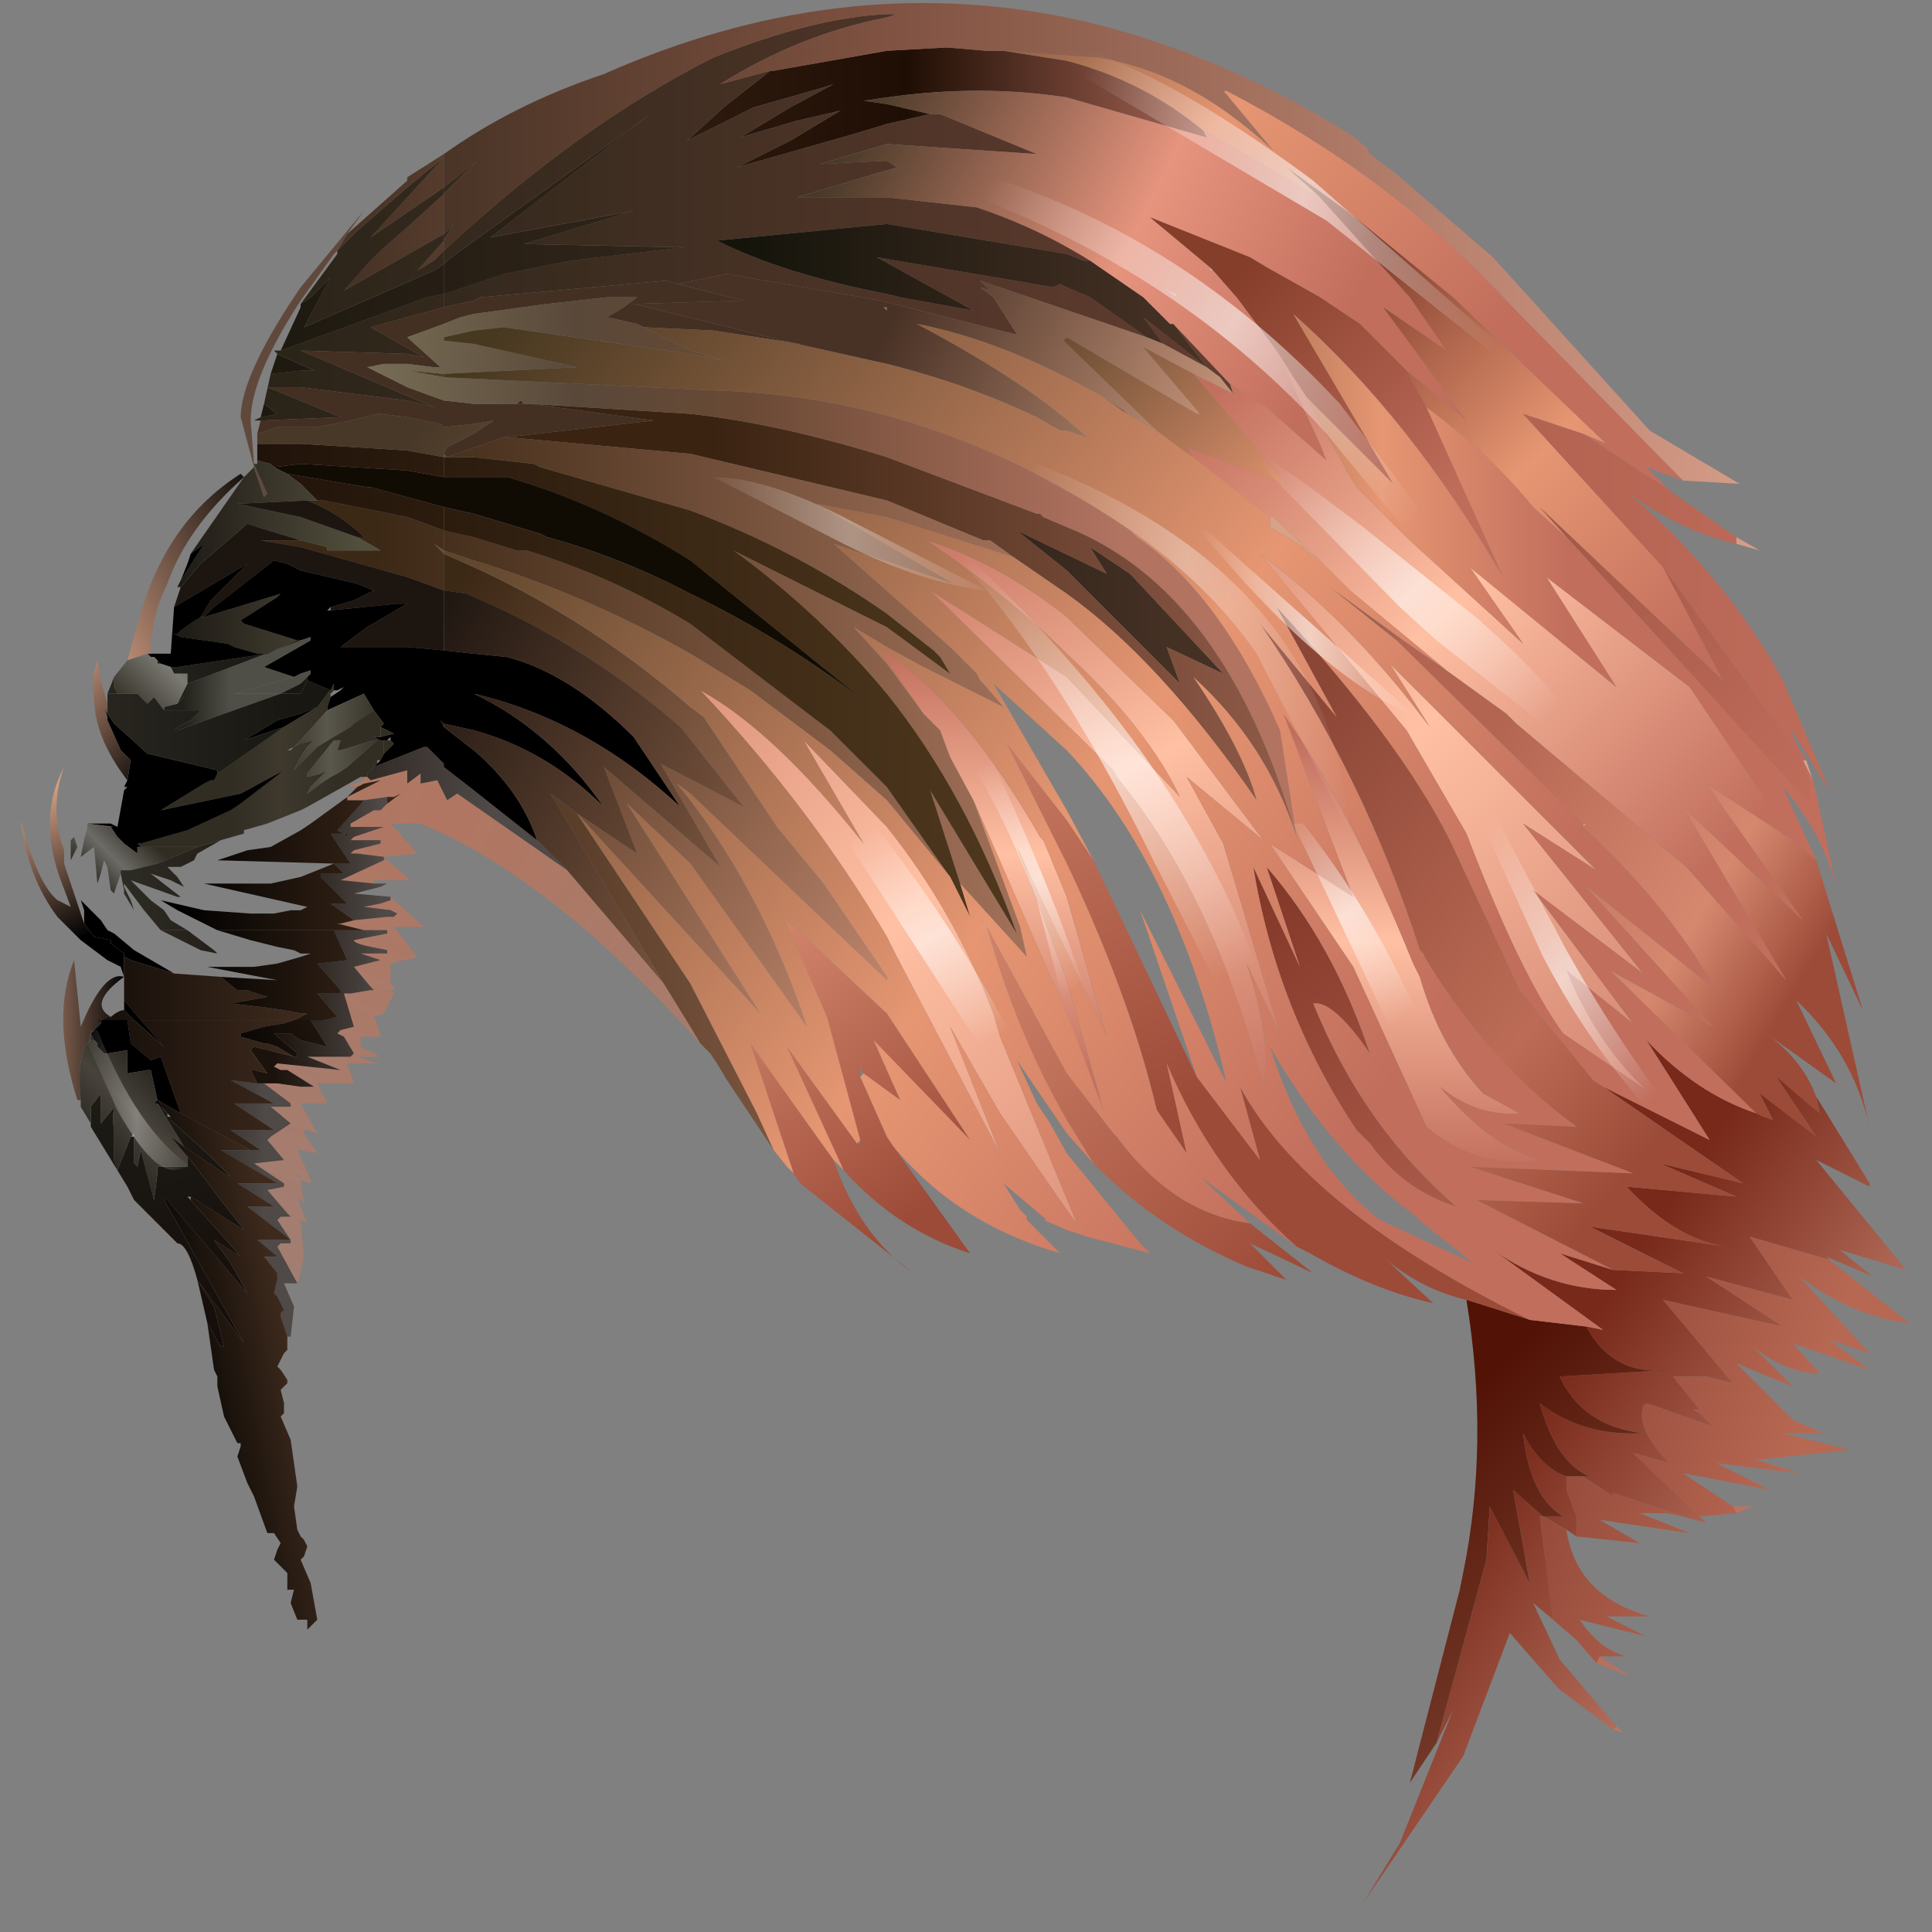 <svg width="29" height="29" xmlns="http://www.w3.org/2000/svg">
 <rect width="100%" height="100%" fill="#808080" stroke="none"/>
 <defs>
  <linearGradient y2="0" x2="819.2" y1="0" x1="-819.2" spreadMethod="pad" gradientTransform="matrix(0.015,-0.003,0,0.009,72.713,18.913)" gradientUnits="userSpaceOnUse" id="LinearGradID_494">
   <stop stop-color="#2D2519" offset="0"/>
   <stop stop-color="#A96955" offset="0.427"/>
   <stop stop-color="#DBA18C" offset="0.976"/>
  </linearGradient>
  <linearGradient y2="0" x2="819.2" y1="0" x1="-819.2" spreadMethod="pad" gradientTransform="matrix(0.004,0.003,-0.005,0.006,79.562,26.013)" gradientUnits="userSpaceOnUse" id="LinearGradID_495">
   <stop stop-color="#A16150" offset="0"/>
   <stop stop-color="#D69A86" offset="0.722"/>
   <stop stop-color="#C78371" offset="1"/>
  </linearGradient>
  <linearGradient y2="0" x2="819.2" y1="0" x1="-819.2" spreadMethod="pad" gradientTransform="matrix(0.005,-0.001,0,0.001,71.412,13.962)" gradientUnits="userSpaceOnUse" id="LinearGradID_496">
   <stop stop-color="#2F1B10" offset="0"/>
   <stop stop-color="#1F0E04" offset="0.427"/>
   <stop stop-color="#A76656" offset="0.976"/>
  </linearGradient>
  <linearGradient y2="0" x2="819.2" y1="0" x1="-819.2" spreadMethod="pad" gradientTransform="matrix(0.014,-0.002,0,0.005,70.512,16.612)" gradientUnits="userSpaceOnUse" id="LinearGradID_497">
   <stop stop-color="#212015" offset="0"/>
   <stop stop-color="#7B483A" offset="1"/>
  </linearGradient>
  <linearGradient y2="0" x2="819.2" y1="0" x1="-819.2" spreadMethod="pad" gradientTransform="matrix(0.007,-0.001,0,0.002,66.062,18.013)" gradientUnits="userSpaceOnUse" id="LinearGradID_498">
   <stop stop-color="#424335" offset="0"/>
   <stop stop-color="#525240" offset="0.141"/>
   <stop stop-color="#5A3826" offset="1"/>
  </linearGradient>
  <linearGradient y2="0" x2="819.2" y1="0" x1="-819.2" spreadMethod="pad" gradientTransform="matrix(0.009,-0.002,0,0.006,69.662,21.062)" gradientUnits="userSpaceOnUse" id="LinearGradID_499">
   <stop stop-color="#78796A" offset="0.004"/>
   <stop stop-color="#B36752" offset="1"/>
  </linearGradient>
  <linearGradient y2="0" x2="819.2" y1="0" x1="-819.2" spreadMethod="pad" gradientTransform="matrix(0.004,-0.001,0,0.002,71.613,16.962)" gradientUnits="userSpaceOnUse" id="LinearGradID_500">
   <stop stop-color="#14140B" offset="0"/>
   <stop stop-color="#453024" offset="0.976"/>
  </linearGradient>
  <linearGradient y2="0" x2="819.2" y1="0" x1="-819.2" spreadMethod="pad" gradientTransform="matrix(0.015,0,0,0.009,72.713,20.462)" gradientUnits="userSpaceOnUse" id="LinearGradID_501">
   <stop stop-color="#2D2519" offset="0"/>
   <stop stop-color="#A96955" offset="0.427"/>
   <stop stop-color="#DBA18C" offset="0.976"/>
  </linearGradient>
  <linearGradient y2="0" x2="819.2" y1="0" x1="-819.2" spreadMethod="pad" gradientTransform="matrix(0.014,0,0,0.005,70.512,17.812)" gradientUnits="userSpaceOnUse" id="LinearGradID_502">
   <stop stop-color="#212015" offset="0"/>
   <stop stop-color="#7B483A" offset="1"/>
  </linearGradient>
  <linearGradient y2="0" x2="819.2" y1="0" x1="-819.2" spreadMethod="pad" gradientTransform="matrix(1,0,0,1,0.312,0.062)" gradientUnits="userSpaceOnUse" id="LinearGradID_503">
   <stop stop-color="#D09D82" offset="0"/>
   <stop stop-color="#000000" offset="1"/>
  </linearGradient>
  <linearGradient y2="0" x2="819.2" y1="0" x1="-819.2" spreadMethod="pad" gradientTransform="matrix(0.009,0,0,0.002,65.812,16.263)" gradientUnits="userSpaceOnUse" id="LinearGradID_504">
   <stop stop-color="#14140B" offset="0"/>
   <stop stop-color="#453024" offset="0.976"/>
  </linearGradient>
  <linearGradient y2="0" x2="819.2" y1="0" x1="-819.2" spreadMethod="pad" gradientTransform="matrix(0.009,-0.002,0,0.002,65.812,15.862)" gradientUnits="userSpaceOnUse" id="LinearGradID_505">
   <stop stop-color="#14140B" offset="0"/>
   <stop stop-color="#453024" offset="0.976"/>
  </linearGradient>
  <linearGradient y2="0" x2="819.2" y1="0" x1="-819.2" spreadMethod="pad" gradientTransform="matrix(0.009,0.011,-0.009,0.007,72.062,25.712)" gradientUnits="userSpaceOnUse" id="LinearGradID_506">
   <stop stop-color="#483827" offset="0"/>
   <stop stop-color="#EBB194" offset="0.584"/>
   <stop stop-color="#E0B096" offset="0.753"/>
   <stop stop-color="#D68E80" offset="1"/>
  </linearGradient>
  <linearGradient y2="0" x2="819.2" y1="0" x1="-819.2" spreadMethod="pad" gradientTransform="matrix(0.007,-0.001,0,0.005,73.363,21.263)" gradientUnits="userSpaceOnUse" id="LinearGradID_507">
   <stop stop-color="#3A2311" offset="0.02"/>
   <stop stop-color="#AA6B59" offset="1"/>
  </linearGradient>
  <linearGradient y2="0" x2="819.2" y1="0" x1="-819.2" spreadMethod="pad" gradientTransform="matrix(0.009,-0.002,0,0.005,70.213,22.562)" gradientUnits="userSpaceOnUse" id="LinearGradID_508">
   <stop stop-color="#3B2815" offset="0"/>
   <stop stop-color="#D6967C" offset="1"/>
  </linearGradient>
  <linearGradient y2="0" x2="819.2" y1="0" x1="-819.2" spreadMethod="pad" gradientTransform="matrix(0.007,-0.001,0,0.005,66.512,22.913)" gradientUnits="userSpaceOnUse" id="LinearGradID_509">
   <stop stop-color="#1F1209" offset="0"/>
   <stop stop-color="#4E371D" offset="1"/>
  </linearGradient>
  <linearGradient y2="0" x2="819.2" y1="0" x1="-819.2" spreadMethod="pad" gradientTransform="matrix(0.007,0,0,0.005,66.512,23.362)" gradientUnits="userSpaceOnUse" id="LinearGradID_510">
   <stop stop-color="#1F1209" offset="0"/>
   <stop stop-color="#4E371D" offset="1"/>
  </linearGradient>
  <linearGradient y2="0" x2="819.2" y1="0" x1="-819.2" spreadMethod="pad" gradientTransform="matrix(0.009,0,0,0.005,70.213,23.712)" gradientUnits="userSpaceOnUse" id="LinearGradID_511">
   <stop stop-color="#3B2815" offset="0"/>
   <stop stop-color="#D6967C" offset="1"/>
  </linearGradient>
  <linearGradient y2="0" x2="819.2" y1="0" x1="-819.2" spreadMethod="pad" gradientTransform="matrix(0.002,0,-0,0.001,61.013,20.163)" gradientUnits="userSpaceOnUse" id="LinearGradID_512">
   <stop stop-color="#14100E" offset="0"/>
   <stop stop-color="#524F3D" offset="0.988"/>
  </linearGradient>
  <linearGradient y2="0" x2="819.2" y1="0" x1="-819.2" spreadMethod="pad" gradientTransform="matrix(0.004,0.003,-0.004,0.004,66.363,25.812)" gradientUnits="userSpaceOnUse" id="LinearGradID_513">
   <stop stop-color="#1D1510" offset="0"/>
   <stop stop-color="#422819" offset="1"/>
  </linearGradient>
  <linearGradient y2="0" x2="819.2" y1="0" x1="-819.2" spreadMethod="pad" gradientTransform="matrix(0.001,0,0,0.001,62.162,23.312)" gradientUnits="userSpaceOnUse" id="LinearGradID_514">
   <stop stop-color="#312D23" offset="0"/>
   <stop stop-color="#5A574D" offset="0.463"/>
   <stop stop-color="#322E24" offset="1"/>
  </linearGradient>
  <linearGradient y2="0" x2="819.2" y1="0" x1="-819.2" spreadMethod="pad" gradientTransform="matrix(0.001,-0.001,0,0.001,61.463,23.962)" gradientUnits="userSpaceOnUse" id="LinearGradID_515">
   <stop stop-color="#312D23" offset="0"/>
   <stop stop-color="#3E382D" offset="0.463"/>
   <stop stop-color="#322E24" offset="1"/>
  </linearGradient>
  <linearGradient y2="0" x2="819.2" y1="0" x1="-819.2" spreadMethod="pad" gradientTransform="matrix(0.001,0,0,0.001,60.763,22.812)" gradientUnits="userSpaceOnUse" id="LinearGradID_516">
   <stop stop-color="#22201A" offset="0"/>
   <stop stop-color="#4F4F47" offset="0.431"/>
  </linearGradient>
  <linearGradient y2="0" x2="819.2" y1="0" x1="-819.2" spreadMethod="pad" gradientTransform="matrix(0.001,0,0,0.001,60.763,22.812)" gradientUnits="userSpaceOnUse" id="LinearGradID_517">
   <stop stop-color="#22201A" offset="0"/>
   <stop stop-color="#4F4F47" offset="0.431"/>
  </linearGradient>
  <linearGradient y2="0" x2="819.2" y1="0" x1="-819.2" spreadMethod="pad" gradientTransform="matrix(0.002,0,-0,0.002,59.963,22.413)" gradientUnits="userSpaceOnUse" id="LinearGradID_518">
   <stop stop-color="#2A2821" offset="0"/>
   <stop stop-color="#191712" offset="1"/>
  </linearGradient>
  <linearGradient y2="0" x2="819.2" y1="0" x1="-819.2" spreadMethod="pad" gradientTransform="matrix(0.002,0,0,0.002,59.963,22.413)" gradientUnits="userSpaceOnUse" id="LinearGradID_519">
   <stop stop-color="#2A2821" offset="0"/>
   <stop stop-color="#191712" offset="1"/>
  </linearGradient>
  <linearGradient y2="0" x2="819.2" y1="0" x1="-819.2" spreadMethod="pad" gradientTransform="matrix(0.001,-0.001,0,0.001,61.362,23.962)" gradientUnits="userSpaceOnUse" id="LinearGradID_520">
   <stop stop-color="#312D23" offset="0"/>
   <stop stop-color="#3E382D" offset="0.463"/>
   <stop stop-color="#322E24" offset="1"/>
  </linearGradient>
  <linearGradient y2="0" x2="819.2" y1="0" x1="-819.2" spreadMethod="pad" gradientTransform="matrix(0.001,0,0,0.001,62.213,23.913)" gradientUnits="userSpaceOnUse" id="LinearGradID_521">
   <stop stop-color="#312D23" offset="0"/>
   <stop stop-color="#5A574D" offset="0.463"/>
   <stop stop-color="#322E24" offset="1"/>
  </linearGradient>
  <linearGradient y2="0" x2="819.2" y1="0" x1="-819.2" spreadMethod="pad" gradientTransform="matrix(-0,0,-0.002,-0.002,58.862,26.013)" gradientUnits="userSpaceOnUse" id="LinearGradID_522">
   <stop stop-color="#100B07" offset="0"/>
   <stop stop-color="#0F0A04" offset="0.914"/>
  </linearGradient>
  <linearGradient y2="0" x2="819.2" y1="0" x1="-819.2" spreadMethod="pad" gradientTransform="matrix(0.001,-0.001,0,0.001,61.463,24.212)" gradientUnits="userSpaceOnUse" id="LinearGradID_523">
   <stop stop-color="#312D23" offset="0"/>
   <stop stop-color="#3E382D" offset="0.463"/>
   <stop stop-color="#322E24" offset="1"/>
  </linearGradient>
  <linearGradient y2="0" x2="819.2" y1="0" x1="-819.2" spreadMethod="pad" gradientTransform="matrix(0.002,0.001,-0,0.001,62.912,23.212)" gradientUnits="userSpaceOnUse" id="LinearGradID_524">
   <stop stop-color="#1B120B" offset="0.024"/>
   <stop stop-color="#1C110C" stop-opacity="0.49" offset="1"/>
  </linearGradient>
  <radialGradient fy="0" fx="0" r="819.2" cy="0" cx="0" spreadMethod="pad" gradientTransform="matrix(0.015,0,0,0.015,63.912,24.513)" gradientUnits="userSpaceOnUse" id="RadialGradID_525">
   <stop stop-color="#ED6A3B" stop-opacity="0.443" offset="0.031"/>
   <stop stop-color="#E88261" stop-opacity="0.243" offset="0.945"/>
  </radialGradient>
  <linearGradient y2="0" x2="819.2" y1="0" x1="-819.2" spreadMethod="pad" gradientTransform="matrix(0.002,0,0,0.003,61.513,26.163)" gradientUnits="userSpaceOnUse" id="LinearGradID_526">
   <stop stop-color="#000000" offset="0"/>
   <stop stop-color="#3B2719" offset="1"/>
  </linearGradient>
  <linearGradient y2="0" x2="819.2" y1="0" x1="-819.2" spreadMethod="pad" gradientTransform="matrix(0.001,0,-0,0.001,62.112,26.913)" gradientUnits="userSpaceOnUse" id="LinearGradID_527">
   <stop stop-color="#1B120B" offset="0.024"/>
   <stop stop-color="#1C110C" stop-opacity="0.49" offset="1"/>
  </linearGradient>
  <linearGradient y2="0" x2="819.2" y1="0" x1="-819.2" spreadMethod="pad" gradientTransform="matrix(0.002,-0,0,0.003,61.562,26.562)" gradientUnits="userSpaceOnUse" id="LinearGradID_528">
   <stop stop-color="#000000" offset="0"/>
   <stop stop-color="#3B2719" offset="1"/>
  </linearGradient>
  <linearGradient y2="0" x2="819.2" y1="0" x1="-819.2" spreadMethod="pad" gradientTransform="matrix(0.002,-0.001,0.001,0.002,59.963,20.812)" gradientUnits="userSpaceOnUse" id="LinearGradID_529">
   <stop stop-color="#D09D82" offset="0"/>
   <stop stop-color="#000000" offset="1"/>
  </linearGradient>
  <linearGradient y2="0" x2="819.2" y1="0" x1="-819.2" spreadMethod="pad" gradientTransform="matrix(0,-0.001,0.001,0.001,58.463,24.612)" gradientUnits="userSpaceOnUse" id="LinearGradID_530">
   <stop stop-color="#2C281E" offset="0"/>
   <stop stop-color="#6C6B66" offset="0.427"/>
   <stop stop-color="#312D23" offset="0.914"/>
  </linearGradient>
  <linearGradient y2="0" x2="819.2" y1="0" x1="-819.2" spreadMethod="pad" gradientTransform="matrix(0,0,-0,0.001,58.662,24.513)" gradientUnits="userSpaceOnUse" id="LinearGradID_531">
   <stop stop-color="#D09D82" offset="0"/>
   <stop stop-color="#000000" offset="1"/>
  </linearGradient>
  <linearGradient y2="0" x2="819.2" y1="0" x1="-819.2" spreadMethod="pad" gradientTransform="matrix(0.001,-0.001,0.001,0.001,58.912,21.263)" gradientUnits="userSpaceOnUse" id="LinearGradID_532">
   <stop stop-color="#2C281E" offset="0"/>
   <stop stop-color="#7A7972" offset="0.431"/>
   <stop stop-color="#312D23" offset="0.914"/>
  </linearGradient>
  <linearGradient y2="0" x2="819.2" y1="0" x1="-819.2" spreadMethod="pad" gradientTransform="matrix(0.001,0.001,-0.001,0.001,58.862,23.112)" gradientUnits="userSpaceOnUse" id="LinearGradID_533">
   <stop stop-color="#D09D82" offset="0"/>
   <stop stop-color="#000000" offset="1"/>
  </linearGradient>
  <linearGradient y2="0" x2="819.2" y1="0" x1="-819.2" spreadMethod="pad" gradientTransform="matrix(0.001,0,0,0.001,59.812,25.763)" gradientUnits="userSpaceOnUse" id="LinearGradID_534">
   <stop stop-color="#2C2C25" offset="0"/>
   <stop stop-color="#251F18" offset="1"/>
  </linearGradient>
  <linearGradient y2="0" x2="819.2" y1="0" x1="-819.2" spreadMethod="pad" gradientTransform="matrix(-0,0,-0.002,-0.002,58.812,26.013)" gradientUnits="userSpaceOnUse" id="LinearGradID_535">
   <stop stop-color="#100B07" offset="0"/>
   <stop stop-color="#0F0A04" offset="0.914"/>
  </linearGradient>
  <linearGradient y2="0" x2="819.2" y1="0" x1="-819.2" spreadMethod="pad" gradientTransform="matrix(0.001,0.001,-0.002,0.001,58.213,25.263)" gradientUnits="userSpaceOnUse" id="LinearGradID_536">
   <stop stop-color="#D09D82" offset="0"/>
   <stop stop-color="#000000" offset="1"/>
  </linearGradient>
  <linearGradient y2="0" x2="819.2" y1="0" x1="-819.2" spreadMethod="pad" gradientTransform="matrix(0.003,0.002,-0,0.002,59.662,27.712)" gradientUnits="userSpaceOnUse" id="LinearGradID_537">
   <stop stop-color="#000000" offset="0"/>
   <stop stop-color="#3E2A1D" offset="0.914"/>
  </linearGradient>
  <linearGradient y2="0" x2="819.2" y1="0" x1="-819.2" spreadMethod="pad" gradientTransform="matrix(0.001,0,-0,0.001,58.263,27.812)" gradientUnits="userSpaceOnUse" id="LinearGradID_538">
   <stop stop-color="#D09D82" offset="0"/>
   <stop stop-color="#000000" offset="1"/>
  </linearGradient>
  <linearGradient y2="0" x2="819.2" y1="0" x1="-819.2" spreadMethod="pad" gradientTransform="matrix(0.003,0.002,-0,0.002,59.662,27.712)" gradientUnits="userSpaceOnUse" id="LinearGradID_539">
   <stop stop-color="#000000" offset="0"/>
   <stop stop-color="#3E2A1D" offset="0.914"/>
  </linearGradient>
  <linearGradient y2="0" x2="819.2" y1="0" x1="-819.2" spreadMethod="pad" gradientTransform="matrix(-0.001,-0.003,0.003,-0.001,59.312,29.663)" gradientUnits="userSpaceOnUse" id="LinearGradID_540">
   <stop stop-color="#160E0A" offset="0"/>
   <stop stop-color="#1E1F19" offset="0.914"/>
  </linearGradient>
  <linearGradient y2="0" x2="819.2" y1="0" x1="-819.2" spreadMethod="pad" gradientTransform="matrix(0.001,0,0,0.001,59.763,25.763)" gradientUnits="userSpaceOnUse" id="LinearGradID_541">
   <stop stop-color="#2C2C25" offset="0"/>
   <stop stop-color="#251F18" offset="1"/>
  </linearGradient>
  <linearGradient y2="0" x2="819.2" y1="0" x1="-819.2" spreadMethod="pad" gradientTransform="matrix(0.002,0,0,0.003,61.513,26.163)" gradientUnits="userSpaceOnUse" id="LinearGradID_542">
   <stop stop-color="#000000" offset="0"/>
   <stop stop-color="#3B2719" offset="1"/>
  </linearGradient>
  <linearGradient y2="0" x2="819.2" y1="0" x1="-819.2" spreadMethod="pad" gradientTransform="matrix(0.002,0,0.001,0.003,61.362,26.163)" gradientUnits="userSpaceOnUse" id="LinearGradID_543">
   <stop stop-color="#000000" offset="0"/>
   <stop stop-color="#3B2719" offset="1"/>
  </linearGradient>
  <linearGradient y2="0" x2="819.2" y1="0" x1="-819.2" spreadMethod="pad" gradientTransform="matrix(0.001,-0.001,0.002,0.002,58.612,28.362)" gradientUnits="userSpaceOnUse" id="LinearGradID_544">
   <stop stop-color="#1B1914" offset="0"/>
   <stop stop-color="#47433B" offset="0.49"/>
   <stop stop-color="#1A1813" offset="0.914"/>
  </linearGradient>
  <linearGradient y2="0" x2="819.2" y1="0" x1="-819.2" spreadMethod="pad" gradientTransform="matrix(0.001,0,0.001,0.005,60.912,32.662)" gradientUnits="userSpaceOnUse" id="LinearGradID_545">
   <stop stop-color="#0D0A06" offset="0"/>
   <stop stop-color="#3E2A1D" offset="0.914"/>
  </linearGradient>
  <linearGradient y2="0" x2="819.2" y1="0" x1="-819.2" spreadMethod="pad" gradientTransform="matrix(0.001,0,-0,0.001,60.362,29.312)" gradientUnits="userSpaceOnUse" id="LinearGradID_546">
   <stop stop-color="#1B120B" offset="0.024"/>
   <stop stop-color="#1C110C" stop-opacity="0.49" offset="1"/>
  </linearGradient>
  <linearGradient y2="0" x2="819.2" y1="0" x1="-819.2" spreadMethod="pad" gradientTransform="matrix(0.002,0.004,-0.001,0.001,74.262,28.862)" gradientUnits="userSpaceOnUse" id="LinearGradID_547">
   <stop stop-color="#DEAE94" offset="0"/>
   <stop stop-color="#FFE2D1" offset="0.431"/>
   <stop stop-color="#DBAC94" offset="1"/>
  </linearGradient>
  <radialGradient fy="0" fx="0" r="819.2" cy="0" cx="0" spreadMethod="pad" gradientTransform="matrix(0.006,0,0,0.006,63.912,24.513)" gradientUnits="userSpaceOnUse" id="RadialGradID_548">
   <stop stop-color="#ED9778" stop-opacity="0.443" offset="0.157"/>
   <stop stop-color="#E88261" stop-opacity="0.243" offset="0.945"/>
  </radialGradient>
  <linearGradient y2="0" x2="819.2" y1="0" x1="-819.2" spreadMethod="pad" gradientTransform="matrix(0.003,0.002,-0.003,0.005,81.713,25.513)" gradientUnits="userSpaceOnUse" id="LinearGradID_549">
   <stop stop-color="#DB9F8B" offset="0"/>
   <stop stop-color="#CC8474" offset="1"/>
  </linearGradient>
  <linearGradient y2="0" x2="819.2" y1="0" x1="-819.2" spreadMethod="pad" gradientTransform="matrix(0.003,0.001,-0.004,0.006,83.113,33.562)" gradientUnits="userSpaceOnUse" id="LinearGradID_550">
   <stop stop-color="#9C5440" offset="0"/>
   <stop stop-color="#C78371" offset="1"/>
  </linearGradient>
  <linearGradient y2="0" x2="819.2" y1="0" x1="-819.2" spreadMethod="pad" gradientTransform="matrix(0.003,0.002,-0.001,0.002,73.363,18.013)" gradientUnits="userSpaceOnUse" id="LinearGradID_551">
   <stop stop-color="#483125" offset="0.004"/>
   <stop stop-color="#D7A286" offset="1"/>
  </linearGradient>
  <linearGradient y2="0" x2="819.2" y1="0" x1="-819.2" spreadMethod="pad" gradientTransform="matrix(0.004,0.007,-0.002,0.002,78.363,21.362)" gradientUnits="userSpaceOnUse" id="LinearGradID_552">
   <stop stop-color="#D9A388" offset="0"/>
   <stop stop-color="#FFE2D1" offset="0.431"/>
   <stop stop-color="#DBAC94" offset="1"/>
  </linearGradient>
  <linearGradient y2="0" x2="819.2" y1="0" x1="-819.2" spreadMethod="pad" gradientTransform="matrix(0.01,0.008,-0.007,0.009,72.412,24.362)" gradientUnits="userSpaceOnUse" id="LinearGradID_553">
   <stop stop-color="#483827" offset="0"/>
   <stop stop-color="#EBB091" offset="0.537"/>
   <stop stop-color="#DE9F82" offset="0.847"/>
  </linearGradient>
  <linearGradient y2="0" x2="819.2" y1="0" x1="-819.2" spreadMethod="pad" gradientTransform="matrix(0.009,-0.002,0,0.006,66.662,20.013)" gradientUnits="userSpaceOnUse" id="LinearGradID_554">
   <stop stop-color="#615E49" offset="0"/>
   <stop stop-color="#7D755B" offset="0.188"/>
   <stop stop-color="#594839" offset="0.447"/>
   <stop stop-color="#694934" offset="0.612"/>
   <stop stop-color="#B27361" offset="1"/>
  </linearGradient>
  <linearGradient y2="0" x2="819.2" y1="0" x1="-819.2" spreadMethod="pad" gradientTransform="matrix(0.005,0.004,-0.003,0.004,67.912,24.612)" gradientUnits="userSpaceOnUse" id="LinearGradID_555">
   <stop stop-color="#3B2815" offset="0"/>
   <stop stop-color="#D6967C" offset="1"/>
  </linearGradient>
  <linearGradient y2="0" x2="819.2" y1="0" x1="-819.2" spreadMethod="pad" gradientTransform="matrix(0.003,0.002,-0.001,0.002,65.613,23.962)" gradientUnits="userSpaceOnUse" id="LinearGradID_556">
   <stop stop-color="#1D1510" offset="0"/>
   <stop stop-color="#79543E" offset="1"/>
  </linearGradient>
  <linearGradient y2="0" x2="819.2" y1="0" x1="-819.2" spreadMethod="pad" gradientTransform="matrix(0.005,0.003,-0.002,0.004,74.213,16.362)" gradientUnits="userSpaceOnUse" id="LinearGradID_557">
   <stop stop-color="#4A3B21" offset="0"/>
   <stop stop-color="#DFA78E" offset="0.431"/>
   <stop stop-color="#C7825F" offset="1"/>
  </linearGradient>
  <linearGradient y2="0" x2="819.2" y1="0" x1="-819.2" spreadMethod="pad" gradientTransform="matrix(0.005,0.003,-0.002,0.004,74.213,16.362)" gradientUnits="userSpaceOnUse" id="LinearGradID_558">
   <stop stop-color="#483827" offset="0"/>
   <stop stop-color="#E6947E" offset="0.475"/>
   <stop stop-color="#C16E5D" offset="0.835"/>
  </linearGradient>
  <linearGradient y2="0" x2="819.2" y1="0" x1="-819.2" spreadMethod="pad" gradientTransform="matrix(0.002,0.002,-0.003,0.003,77.162,18.263)" gradientUnits="userSpaceOnUse" id="LinearGradID_559">
   <stop stop-color="#853E2A" offset="0"/>
   <stop stop-color="#BF6C5B" offset="1"/>
  </linearGradient>
  <linearGradient y2="0" x2="819.2" y1="0" x1="-819.2" spreadMethod="pad" gradientTransform="matrix(0.002,0.004,-0.002,0.001,74.113,25.263)" gradientUnits="userSpaceOnUse" id="LinearGradID_560">
   <stop stop-color="#D1836A" offset="0"/>
   <stop stop-color="#9C4B38" offset="1"/>
  </linearGradient>
  <linearGradient y2="0" x2="819.2" y1="0" x1="-819.2" spreadMethod="pad" gradientTransform="matrix(0.003,0.002,-0.003,0.005,81.713,25.513)" gradientUnits="userSpaceOnUse" id="LinearGradID_561">
   <stop stop-color="#B36552" offset="0"/>
   <stop stop-color="#D6886F" offset="0.69"/>
   <stop stop-color="#9C4B38" offset="1"/>
  </linearGradient>
  <linearGradient y2="0" x2="819.2" y1="0" x1="-819.2" spreadMethod="pad" gradientTransform="matrix(0.003,0.001,-0.004,0.006,83.113,33.562)" gradientUnits="userSpaceOnUse" id="LinearGradID_562">
   <stop stop-color="#782919" offset="0"/>
   <stop stop-color="#C78371" offset="1"/>
  </linearGradient>
  <linearGradient y2="0" x2="819.2" y1="0" x1="-819.2" spreadMethod="pad" gradientTransform="matrix(0.006,0.005,-0.004,0.004,83.812,37.662)" gradientUnits="userSpaceOnUse" id="LinearGradID_563">
   <stop stop-color="#521306" offset="0"/>
   <stop stop-color="#C7967C" offset="0.988"/>
  </linearGradient>
  <linearGradient y2="0" x2="819.2" y1="0" x1="-819.2" spreadMethod="pad" gradientTransform="matrix(0.004,0.003,-0.005,0.006,79.562,26.013)" gradientUnits="userSpaceOnUse" id="LinearGradID_564">
   <stop stop-color="#8C4636" offset="0"/>
   <stop stop-color="#BC6C56" offset="0.69"/>
   <stop stop-color="#9C4B38" offset="1"/>
  </linearGradient>
  <linearGradient y2="0" x2="819.2" y1="0" x1="-819.2" spreadMethod="pad" gradientTransform="matrix(0.002,0.002,-0.004,0.003,69.963,28.413)" gradientUnits="userSpaceOnUse" id="LinearGradID_565">
   <stop stop-color="#D1836A" offset="0"/>
   <stop stop-color="#9C4B38" offset="1"/>
  </linearGradient>
  <linearGradient y2="0" x2="819.2" y1="0" x1="-819.2" spreadMethod="pad" gradientTransform="matrix(0.002,0.004,-0.001,0.001,74.262,28.862)" gradientUnits="userSpaceOnUse" id="LinearGradID_566">
   <stop stop-color="#D1836A" offset="0"/>
   <stop stop-color="#9C4B38" offset="1"/>
  </linearGradient>
  <linearGradient y2="0" x2="819.2" y1="0" x1="-819.2" spreadMethod="pad" gradientTransform="matrix(-0.003,-0.005,0.003,-0.002,78.062,28.913)" gradientUnits="userSpaceOnUse" id="LinearGradID_567">
   <stop stop-color="#C16E5D" offset="0"/>
   <stop stop-color="#7D3222" offset="1"/>
  </linearGradient>
  <linearGradient y2="0" x2="819.2" y1="0" x1="-819.2" spreadMethod="pad" gradientTransform="matrix(-0.003,-0.003,0,-0,77.613,29.812)" gradientUnits="userSpaceOnUse" id="LinearGradID_568">
   <stop stop-color="#C16E5D" offset="0"/>
   <stop stop-color="#7D3222" offset="1"/>
  </linearGradient>
  <linearGradient y2="0" x2="819.2" y1="0" x1="-819.2" spreadMethod="pad" gradientTransform="matrix(-0.003,-0.003,0,-0,74.662,25.812)" gradientUnits="userSpaceOnUse" id="LinearGradID_569">
   <stop stop-color="#D1836A" offset="0"/>
   <stop stop-color="#9C4B38" offset="1"/>
  </linearGradient>
  <linearGradient y2="0" x2="819.2" y1="0" x1="-819.2" spreadMethod="pad" gradientTransform="matrix(0.005,0.003,-0.001,0.001,80.963,19.362)" gradientUnits="userSpaceOnUse" id="LinearGradID_570">
   <stop stop-color="#803C2C" offset="0"/>
   <stop stop-color="#E69672" offset="0.431"/>
   <stop stop-color="#C16E5D" offset="0.835"/>
  </linearGradient>
  <linearGradient y2="0" x2="819.2" y1="0" x1="-819.2" spreadMethod="pad" gradientTransform="matrix(0.006,0.005,-0.001,0.001,76.262,14.613)" gradientUnits="userSpaceOnUse" id="LinearGradID_571">
   <stop stop-color="#473820" offset="0"/>
   <stop stop-color="#E69672" offset="0.431"/>
   <stop stop-color="#C16E5D" offset="0.835"/>
  </linearGradient>
  <linearGradient y2="0" x2="819.2" y1="0" x1="-819.2" spreadMethod="pad" gradientTransform="matrix(0.015,-0.003,0,0.009,72.713,18.913)" gradientUnits="userSpaceOnUse" id="LinearGradID_572">
   <stop stop-color="#2D2519" offset="0"/>
   <stop stop-color="#805241" offset="0.412"/>
   <stop stop-color="#DBA18C" offset="0.976"/>
  </linearGradient>
  <linearGradient y2="0" x2="819.2" y1="0" x1="-819.2" spreadMethod="pad" gradientTransform="matrix(0.003,0.006,-0.005,0.003,73.762,24.513)" gradientUnits="userSpaceOnUse" id="LinearGradID_573">
   <stop stop-color="#C16E5D" offset="0"/>
   <stop stop-color="#FFC0A3" offset="0.471"/>
   <stop stop-color="#C16E5D" offset="1"/>
  </linearGradient>
  <linearGradient y2="0" x2="819.2" y1="0" x1="-819.2" spreadMethod="pad" gradientTransform="matrix(0.006,0.01,-0.001,0.001,71.613,25.962)" gradientUnits="userSpaceOnUse" id="LinearGradID_574">
   <stop stop-color="#C16E5D" offset="0"/>
   <stop stop-color="#FFC0A3" offset="0.471"/>
   <stop stop-color="#C16E5D" offset="1"/>
  </linearGradient>
  <linearGradient y2="0" x2="819.2" y1="0" x1="-819.2" spreadMethod="pad" gradientTransform="matrix(0.002,0.004,-0.001,0,72.412,25.312)" gradientUnits="userSpaceOnUse" id="LinearGradID_575">
   <stop stop-color="#C16E5D" offset="0"/>
   <stop stop-color="#FFC0A3" offset="0.471"/>
   <stop stop-color="#C16E5D" offset="1"/>
  </linearGradient>
  <linearGradient y2="0" x2="819.2" y1="0" x1="-819.2" spreadMethod="pad" gradientTransform="matrix(0.005,0.009,-0.001,0.001,79.012,23.413)" gradientUnits="userSpaceOnUse" id="LinearGradID_576">
   <stop stop-color="#C16E5D" offset="0"/>
   <stop stop-color="#FFC0A3" offset="0.471"/>
   <stop stop-color="#C16E5D" offset="1"/>
  </linearGradient>
  <linearGradient y2="0" x2="819.2" y1="0" x1="-819.2" spreadMethod="pad" gradientTransform="matrix(0.002,0.004,-0.001,0,77.912,26.612)" gradientUnits="userSpaceOnUse" id="LinearGradID_577">
   <stop stop-color="#C16E5D" offset="0"/>
   <stop stop-color="#FFC0A3" offset="0.471"/>
   <stop stop-color="#C16E5D" offset="1"/>
  </linearGradient>
  <linearGradient y2="0" x2="819.2" y1="0" x1="-819.2" spreadMethod="pad" gradientTransform="matrix(0.003,0.006,-0.002,0.002,78.562,22.263)" gradientUnits="userSpaceOnUse" id="LinearGradID_578">
   <stop stop-color="#C16E5D" offset="0"/>
   <stop stop-color="#FFC0A3" offset="0.471"/>
   <stop stop-color="#C16E5D" offset="1"/>
  </linearGradient>
  <linearGradient y2="0" x2="819.2" y1="0" x1="-819.2" spreadMethod="pad" gradientTransform="matrix(0.004,0.007,-0.002,0.002,78.363,21.362)" gradientUnits="userSpaceOnUse" id="LinearGradID_579">
   <stop stop-color="#853E2A" offset="0"/>
   <stop stop-color="#BF6C5B" offset="1"/>
  </linearGradient>
  <linearGradient y2="0" x2="819.2" y1="0" x1="-819.2" spreadMethod="pad" gradientTransform="matrix(0.015,-0.003,0,0.009,72.713,18.913)" gradientUnits="userSpaceOnUse" id="LinearGradID_580">
   <stop stop-color="#853E2A" offset="0"/>
   <stop stop-color="#BF6C5B" offset="1"/>
  </linearGradient>
  <linearGradient y2="0" x2="819.2" y1="0" x1="-819.2" spreadMethod="pad" gradientTransform="matrix(0.01,0.008,-0.007,0.009,72.412,24.362)" gradientUnits="userSpaceOnUse" id="LinearGradID_581">
   <stop stop-color="#473820" offset="0"/>
   <stop stop-color="#E69672" offset="0.537"/>
   <stop stop-color="#C16E5D" offset="0.835"/>
  </linearGradient>
  <linearGradient y2="0" x2="819.2" y1="0" x1="-819.2" spreadMethod="pad" gradientTransform="matrix(0.006,0.003,-0,0.001,77.463,18.712)" gradientUnits="userSpaceOnUse" id="LinearGradID_582">
   <stop stop-color="#473820" offset="0"/>
   <stop stop-color="#E69672" offset="0.549"/>
   <stop stop-color="#C16E5D" offset="0.835"/>
  </linearGradient>
  <linearGradient y2="0" x2="819.2" y1="0" x1="-819.2" spreadMethod="pad" gradientTransform="matrix(0.005,0.004,-0.001,0.001,77.463,18.712)" gradientUnits="userSpaceOnUse" id="LinearGradID_583">
   <stop stop-color="#473820" offset="0"/>
   <stop stop-color="#E69672" offset="0.525"/>
   <stop stop-color="#C16E5D" offset="0.835"/>
  </linearGradient>
  <linearGradient y2="0" x2="819.2" y1="0" x1="-819.2" spreadMethod="pad" gradientTransform="matrix(-0.002,-0.001,0.001,-0.003,82.863,32.213)" gradientUnits="userSpaceOnUse" id="LinearGradID_584">
   <stop stop-color="#B76853" offset="0"/>
   <stop stop-color="#934838" offset="1"/>
  </linearGradient>
  <linearGradient y2="0" x2="819.2" y1="0" x1="-819.2" spreadMethod="pad" gradientTransform="matrix(0.003,0,0,0.001,69.963,20.312)" gradientUnits="userSpaceOnUse" id="LinearGradID_585">
   <stop stop-color="#FFFFFF" stop-opacity="0" offset="0"/>
   <stop stop-color="#FFFFFF" stop-opacity="0.333" offset="0.494"/>
   <stop stop-color="#FFFFFF" stop-opacity="0" offset="1"/>
  </linearGradient>
  <linearGradient y2="0" x2="819.2" y1="0" x1="-819.2" spreadMethod="pad" gradientTransform="matrix(0.003,0,0,0.003,75.062,22.013)" gradientUnits="userSpaceOnUse" id="LinearGradID_586">
   <stop stop-color="#FFFFFF" stop-opacity="0" offset="0"/>
   <stop stop-color="#FFFFFF" stop-opacity="0.333" offset="0.494"/>
   <stop stop-color="#FFFFFF" stop-opacity="0" offset="1"/>
  </linearGradient>
  <linearGradient y2="0" x2="819.2" y1="0" x1="-819.2" spreadMethod="pad" gradientTransform="matrix(0.001,0,0,0,60.062,22.462)" gradientUnits="userSpaceOnUse" id="LinearGradID_587">
   <stop stop-color="#FFFFFF" stop-opacity="0" offset="0"/>
   <stop stop-color="#FFFFFF" stop-opacity="0.58" offset="0.518"/>
   <stop stop-color="#FFFFFF" stop-opacity="0" offset="1"/>
  </linearGradient>
  <linearGradient y2="0" x2="819.2" y1="0" x1="-819.2" spreadMethod="pad" gradientTransform="matrix(0.002,0,0,0,59.562,25.513)" gradientUnits="userSpaceOnUse" id="LinearGradID_588">
   <stop stop-color="#FFFFFF" stop-opacity="0" offset="0"/>
   <stop stop-color="#FFFFFF" stop-opacity="0.333" offset="0.494"/>
   <stop stop-color="#FFFFFF" stop-opacity="0" offset="1"/>
  </linearGradient>
  <linearGradient y2="0" x2="819.2" y1="0" x1="-819.2" spreadMethod="pad" gradientTransform="matrix(0.001,0,0,0.001,59.263,28.812)" gradientUnits="userSpaceOnUse" id="LinearGradID_589">
   <stop stop-color="#FFFFFF" stop-opacity="0" offset="0"/>
   <stop stop-color="#FFFFFF" stop-opacity="0.333" offset="0.494"/>
   <stop stop-color="#FFFFFF" stop-opacity="0" offset="1"/>
  </linearGradient>
  <linearGradient y2="0" x2="819.2" y1="0" x1="-819.2" spreadMethod="pad" gradientTransform="matrix(0.002,0,0,0.004,78.512,28.062)" gradientUnits="userSpaceOnUse" id="LinearGradID_590">
   <stop stop-color="#FFFFFF" stop-opacity="0" offset="0"/>
   <stop stop-color="#FFFFFF" stop-opacity="0.8" offset="0.486"/>
   <stop stop-color="#FFFFFF" stop-opacity="0" offset="1"/>
  </linearGradient>
  <linearGradient y2="0" x2="819.2" y1="0" x1="-819.2" spreadMethod="pad" gradientTransform="matrix(0.002,0.002,-0.003,0.003,80.963,26.562)" gradientUnits="userSpaceOnUse" id="LinearGradID_591">
   <stop stop-color="#FFFFFF" stop-opacity="0" offset="0"/>
   <stop stop-color="#FFFFFF" stop-opacity="0.58" offset="0.518"/>
   <stop stop-color="#FFFFFF" stop-opacity="0" offset="1"/>
  </linearGradient>
  <linearGradient y2="0" x2="819.2" y1="0" x1="-819.2" spreadMethod="pad" gradientTransform="matrix(0.004,0.003,-0.003,0.005,74.863,18.263)" gradientUnits="userSpaceOnUse" id="LinearGradID_592">
   <stop stop-color="#FFFFFF" stop-opacity="0" offset="0"/>
   <stop stop-color="#FFFFFF" stop-opacity="0.58" offset="0.518"/>
   <stop stop-color="#FFFFFF" stop-opacity="0" offset="1"/>
  </linearGradient>
  <linearGradient y2="0" x2="819.2" y1="0" x1="-819.2" spreadMethod="pad" gradientTransform="matrix(0.004,0.002,-0.001,0.003,76.512,15.613)" gradientUnits="userSpaceOnUse" id="LinearGradID_593">
   <stop stop-color="#FFFFFF" stop-opacity="0" offset="0"/>
   <stop stop-color="#FFFFFF" stop-opacity="0.58" offset="0.518"/>
   <stop stop-color="#FFFFFF" stop-opacity="0" offset="1"/>
  </linearGradient>
  <linearGradient y2="0" x2="819.2" y1="0" x1="-819.2" spreadMethod="pad" gradientTransform="matrix(0.001,0.002,-0.004,0.002,70.963,26.413)" gradientUnits="userSpaceOnUse" id="LinearGradID_594">
   <stop stop-color="#FFFFFF" stop-opacity="0" offset="0"/>
   <stop stop-color="#FFFFFF" stop-opacity="0.58" offset="0.518"/>
   <stop stop-color="#FFFFFF" stop-opacity="0" offset="1"/>
  </linearGradient>
  <linearGradient y2="0" x2="819.2" y1="0" x1="-819.2" spreadMethod="pad" gradientTransform="matrix(0.001,0.002,-0.004,0.002,72.363,25.612)" gradientUnits="userSpaceOnUse" id="LinearGradID_595">
   <stop stop-color="#FFFFFF" stop-opacity="0" offset="0"/>
   <stop stop-color="#FFFFFF" stop-opacity="0.58" offset="0.518"/>
   <stop stop-color="#FFFFFF" stop-opacity="0" offset="1"/>
  </linearGradient>
  <linearGradient y2="0" x2="819.2" y1="0" x1="-819.2" spreadMethod="pad" gradientTransform="matrix(0.002,0.004,-0.005,0.002,73.562,23.862)" gradientUnits="userSpaceOnUse" id="LinearGradID_596">
   <stop stop-color="#FFFFFF" stop-opacity="0" offset="0"/>
   <stop stop-color="#FFFFFF" stop-opacity="0.58" offset="0.518"/>
   <stop stop-color="#FFFFFF" stop-opacity="0" offset="1"/>
  </linearGradient>
  <linearGradient y2="0" x2="819.2" y1="0" x1="-819.2" spreadMethod="pad" gradientTransform="matrix(0.001,0.002,-0.003,0.002,77.562,25.862)" gradientUnits="userSpaceOnUse" id="LinearGradID_597">
   <stop stop-color="#FFFFFF" stop-opacity="0" offset="0"/>
   <stop stop-color="#FFFFFF" stop-opacity="0.58" offset="0.518"/>
   <stop stop-color="#FFFFFF" stop-opacity="0" offset="1"/>
  </linearGradient>
  <linearGradient y2="0" x2="819.2" y1="0" x1="-819.2" spreadMethod="pad" gradientTransform="matrix(0.002,0.003,-0.002,0.002,78.312,21.112)" gradientUnits="userSpaceOnUse" id="LinearGradID_598">
   <stop stop-color="#FFFFFF" stop-opacity="0" offset="0"/>
   <stop stop-color="#FFFFFF" stop-opacity="0.58" offset="0.518"/>
   <stop stop-color="#FFFFFF" stop-opacity="0" offset="1"/>
  </linearGradient>
  <linearGradient y2="0" x2="819.2" y1="0" x1="-819.2" spreadMethod="pad" gradientTransform="matrix(0.002,0,0,0.002,76.812,21.663)" gradientUnits="userSpaceOnUse" id="LinearGradID_599">
   <stop stop-color="#FFFFFF" stop-opacity="0" offset="0"/>
   <stop stop-color="#FFFFFF" stop-opacity="0.58" offset="0.518"/>
   <stop stop-color="#FFFFFF" stop-opacity="0" offset="1"/>
  </linearGradient>
 </defs>
 <g>
  <title>background</title>
  <rect fill="none" id="canvas_background" height="402" width="582" y="-1" x="-1"/>
 </g>
 <g>
  <title>Layer 1</title>
  <g transform="matrix(1, 0, 0, 1, -57.2, -12.3)" id="20">
   <path id="svg_1" fill="url(#LinearGradID_494) " d="m83.262,20.362l0.35,0.2l-0.35,-0.1l0,-0.1m1,3.35l0.05,0l0.1,0.3l-0.15,-0.3"/>
   <path id="svg_2" fill="url(#LinearGradID_495) " d="m78.262,21.913l-0.1,0l-1,-0.8l1.1,0.8"/>
   <path id="svg_3" fill="url(#LinearGradID_496) " d="m70.512,14.162l-0.5,0.15l-1.75,0.5l0.8,-0.4l0.75,-0.45l-0.65,0.15l-0.85,0.25l0.75,-0.45l0.65,-0.35l-0.15,0.05l-1.05,0.3l-1,0.5l0.55,-0.5l0.7,-0.55l0.05,0l1.7,-0.3l0.9,-0.05l0.6,0.05l0.15,0l0.1,0l0.95,0.15q1.15,0.3 2.05,1.05l0.05,0.1l-2.1,-0.6q-1.3,-0.2 -2.7,0l-0.35,0.05l0.35,0.05l0.65,0.15l-0.65,0.15"/>
   <path id="svg_4" fill="url(#LinearGradID_497) " d="m63.862,16.712l0.45,-0.15l0.45,-0.15l1,-0.2l1.7,-0.2l-2.4,-0.05l1.65,-0.5l-2.15,0.4l2.4,-1.85l-2.85,2.05l-0.2,0.15l-0.05,0.05l0,-0.2q2.05,-1.9 4.05,-2.9q1.5,-0.6 2.6,-0.65l0.15,0l-0.15,0.05q-1.3,0.25 -2.5,1l0.75,-0.2l-0.7,0.55l-0.55,0.5l1,-0.5l1.05,-0.3l0.15,-0.05l-0.65,0.35l-0.75,0.45l0.85,-0.25l0.65,-0.15l-0.75,0.45l-0.8,0.4l1.75,-0.5l0.5,-0.15l0.65,-0.15l0.15,0l1.45,0.6l-2.25,-0.15l-1,0.3l1,-0.05l0.15,0.1l-1.5,0.45l1.35,0l1.35,0.15q0.9,0.3 1.7,0.8l-0.1,0l-0.25,-0.1l-2.7,-0.45l-2.55,0.25q1,0.5 2.55,0.8l0.2,0.05l1.1,0.2l-1.45,-0.8l2.65,0.45l0.1,-0.05l0.1,0.05l0.35,0.15l0.85,0.6l-2.5,-0.85l0.15,0.15l-0.15,-0.05l0.2,0.15l0.35,0.55l-0.05,0l-2,-0.5l-2.3,-0.4l-0.75,0.15l-0.15,-0.05l-2.8,0.25l-0.1,0.05l-0.45,0.1l0,-0.2m11.85,1.5l-0.2,-0.25l-0.2,-0.15l-0.65,-0.35l-0.3,-0.4l0.95,0.75l-0.5,-0.65l-0.05,0l0.05,0l0.85,0.9l0.05,0.15m-1.95,0.05l0.3,0.2l0.05,0.05l-0.35,-0.25m-9.9,-3.15l0.5,-0.4l-0.5,0.5l0,-0.1m0,0.7l0.15,-0.15l-0.15,0.25l0,-0.1"/>
   <path id="svg_5" fill="url(#LinearGradID_498) " d="m63.862,19.112l0.05,0.05l-0.05,0l0,-0.05"/>
   <path id="svg_6" fill="url(#LinearGradID_499) " d="m70.463,16.913l0.05,0l0,0.05l-0.05,-0.05"/>
   <path id="svg_7" fill="url(#LinearGradID_500) " d="m74.662,17.462l-0.25,-0.1l-0.85,-0.6l-0.35,-0.15l-0.1,-0.05l-0.1,0.05l-2.65,-0.45l1.45,0.8l-1.1,-0.2l-0.2,-0.05q-1.55,-0.3 -2.55,-0.8l2.55,-0.25l2.7,0.45l0.25,0.1l0.1,0l0.8,0.55l0.4,0.4l0.05,0l0.5,0.65l-0.95,-0.75l0.3,0.4m-2.2,2.8l1.35,0.65l-0.25,-0.4l0.6,0.4l1.4,1.5l-0.85,-0.4l0.2,0.55l-1.7,-1.7l-0.75,-0.6"/>
   <path id="svg_8" fill="url(#LinearGradID_501) " d="m62.412,15.812l0.9,-0.8l0,-0.05l0.55,-0.35l0,0.05l-0.55,0.45l-0.75,0.65l-0.3,0.3l0.15,-0.25m-0.05,0.85l0.4,-0.45l0.15,-0.15l0.4,-0.35l0.55,-0.5l0,0.6l-1.5,0.85m1.35,-0.45l-0.25,0.15l0.4,-0.45l0,0.15l-0.15,0.15m-0.95,-0.35l1.1,-1.2l0,0.45l-1.1,0.75"/>
   <path id="svg_9" fill="url(#LinearGradID_502) " d="m61.013,18.612l0.1,-0.05l0.25,-0.05l-0.2,-0.15l0.1,-0.45l0.45,-0.05l0.2,0l-0.55,-0.25l-0.05,-0.05l0.1,0l2.2,-0.8l0.25,-0.05l0,0.2l-0.55,0.15l-0.55,0.15l0.8,0.45l-0.25,-0.05l-1.6,-0.05l2,0.85l-0.4,-0.1l-1.6,-0.2l-0.5,0l1.1,0.45l-1.2,0.05l-0.1,0m2.85,-3.95l-1.1,1.2l1.1,-0.75l0,0.1l-0.55,0.5l-0.4,0.35l-0.15,0.15l-0.4,0.45l1.5,-0.85l0,0.1l-0.4,0.45l0.25,-0.15l0.15,-0.15l0,0.2l-0.15,0.1l-1.95,0.85l0.4,-0.75l-0.3,0.3l-0.15,0.1l0,0.05l0,-0.05l0.55,-0.75l0,-0.05l0.3,-0.3l0.75,-0.65l0.55,-0.45"/>
   <path id="svg_10" fill="url(#LinearGradID_503) " d="m61.013,19.312l-0.2,-0.75q0,-0.55 0.7,-1.65l0.2,-0.3l0.95,-1.15l-0.25,0.35l-0.15,0.25l-0.05,0.05l-0.5,0.7q-0.75,1.15 -0.75,1.8l0.05,0.65l0.2,0.45l-0.05,0.05l-0.15,-0.45"/>
   <path id="svg_11" fill="url(#LinearGradID_504) " d="m61.713,16.913l0,-0.05l0.15,-0.1l0.3,-0.3l-0.4,0.75l1.95,-0.85l0.15,-0.1l0,0.45l-0.25,0.05l-2.2,0.8l0.3,-0.65m-0.35,0.7l0.55,0.25l-0.2,0l-0.45,0.05l0.1,-0.3m-0.2,0.75l0.2,0.15l-0.25,0.05l0.05,-0.2"/>
   <path id="svg_12" fill="url(#LinearGradID_505) " d="m63.862,16.263l0.05,-0.05l0.2,-0.15l2.85,-2.05l-2.4,1.85l2.15,-0.4l-1.65,0.5l2.4,0.05l-1.7,0.2l-1,0.2l-0.45,0.15l-0.45,0.15l0,-0.45"/>
   <path id="svg_13" fill="url(#LinearGradID_506) " d="m63.312,17.862l0.55,0.05l0,0.05l-0.55,-0.1m0.55,2.7l0,0.05l-0.15,-0.15l0.15,0.1"/>
   <path id="svg_14" fill="url(#LinearGradID_507) " d="m76.662,24.862q-0.45,-1.4 -1.55,-2.4q0.75,1.1 0.95,1.85q-1.45,-2.1 -2.85,-3.1l-0.8,-0.55l-0.35,-0.25l-0.1,0l-1.45,-0.6l-2.95,-0.7l-2.75,-0.25l2.2,-0.25l-1.85,-0.25l2.4,0.15q1.35,0.15 2.95,0.65l2.25,0.85l0.05,0l0.05,0.05l0.35,0.15q2.4,0.95 3.45,4.65m-11.6,-6.5l-0.1,0l0.05,-0.05l0.05,0.05m8.15,2.5l1.7,1.7l-0.2,-0.55l0.85,0.4l-1.4,-1.5l-0.6,-0.4l0.25,0.4l-1.35,-0.65l0.75,0.6"/>
   <path id="svg_15" fill="url(#LinearGradID_508) " d="m67.562,27.712l-0.4,-0.65l-1.7,-2.85l0.4,0.3l1.7,2.55l1,1.95l0.25,0.55l-0.7,-1.05l-0.15,-0.25l-0.1,-0.15l-0.15,-0.15l-0.15,-0.25m3.75,-4.45l0.15,0.4l0.35,0.65l0.7,1.9l0.1,0.45l-0.5,-0.55l-0.5,-0.55l-0.45,-1.4l1.3,2.15q-0.75,-2.1 -1.95,-3.6q-1,-1.2 -2.3,-2.15l2.3,1.15l0.95,0.7l-0.15,-0.25l-0.1,-0.1l-0.7,-0.55q-1.35,-0.95 -2.95,-1.55l-2.25,-0.65l-0.1,-0.05l-0.9,-0.1l-0.4,0l0.85,-0.3l0.05,0l2.75,0.25l2.95,0.7l1.45,0.6l0.1,0l0.35,0.25l-1.9,-0.6l-1.05,-0.2l2.05,1.2l-1.8,-0.6l1.75,1.55l0.4,0.4l0.05,0.1l0.05,0.05l0.3,0.35l-1.2,-0.6l-0.55,-0.3l-0.5,-0.3l0.5,0.55l0.55,0.75l0.25,0.25m-7.45,-3l0.45,0.1l0.65,0.2l0.15,0q1.3,0.4 2.45,1.1l1.9,1.45l0.2,0.15l0.85,0.85l0.95,1.35l-0.95,-1.15l-0.85,-0.75l-1.2,-0.9l-0.9,-0.55q-1.6,-0.9 -3.25,-1.4l-0.45,-0.15l0,-0.3m6.65,6.7l0,0.05l0,-0.05"/>
   <path id="svg_16" fill="url(#LinearGradID_509) " d="m63.862,19.163l0.05,0l0.4,0l0.9,0.1l0.1,0.05l2.25,0.65q1.6,0.6 2.95,1.55l0.7,0.55l0.1,0.1l0.15,0.25l-0.95,-0.7l-2.3,-1.15q1.3,0.95 2.3,2.15q1.2,1.5 1.95,3.6l-1.3,-2.15l0.45,1.4l0.15,0.5l-0.3,-0.6l-0.95,-1.35l-0.85,-0.85l-0.2,-0.15l-1.9,-1.45q-1.15,-0.7 -2.45,-1.1l-0.15,0l-0.65,-0.2l-0.45,-0.1l0,-0.35l0.45,0.1l1,0.3l0.1,0.05q1.1,0.3 2.15,0.85q1.35,0.65 2.6,1.6l-2.6,-2.1q-1.35,-0.85 -2.75,-1.25l-0.05,0l-0.45,0l-0.45,0l0,-0.3"/>
   <path id="svg_17" fill="#110C03" d="m61.312,19.312l0.4,-0.05l1.6,0.1l0.55,0.1l0.45,0l0.45,0l0.05,0q1.4,0.4 2.75,1.25l2.6,2.1q-1.25,-0.95 -2.6,-1.6q-1.05,-0.55 -2.15,-0.85l-0.1,-0.05l-1,-0.3l-0.45,-0.1l-0.55,-0.15l-0.55,-0.15l-0.05,0l-1.2,-0.2l-0.2,-0.1"/>
   <path id="svg_18" fill="url(#LinearGradID_510) " d="m63.312,19.362l-1.6,-0.1l-0.4,0.05l-0.05,-0.05l-0.2,-0.05l0,-0.25l0.65,0l1.6,0.1l0.55,0.1l0,0.3l-0.55,-0.1m-1.6,0.2l-0.2,-0.15l1.2,0.2l0.05,0l0.55,0.15l0.55,0.15l0,0.35l-0.55,-0.2l-1.25,-0.25l-0.1,0l-0.25,-0.25"/>
   <path id="svg_19" fill="url(#LinearGradID_511) " d="m63.713,20.462l0.15,0.15l0,0.55l-0.55,-0.2l-1.6,-0.45l-0.6,-0.1l0.6,0l0.2,0.05l0.2,0.05l0,0.05l0.8,0l-0.35,-0.2l0.1,0q-0.35,-0.35 -0.85,-0.55l0.15,0l0.1,0l1.25,0.25l0.55,0.2l0,0.3l-0.15,-0.1"/>
   <path id="svg_20" fill="url(#LinearGradID_512) " d="m60.062,20.612l0.8,-1.15l0.15,-0.15l0.15,0.45l0.05,-0.05l-0.2,-0.45l0.05,0l0,-0.05l0.2,0.05l0.05,0.05l0.2,0.1l0.2,0.15l0.25,0.25l-0.15,0l-1.05,0.05l0.95,0.2l0.85,0.3l0.35,0.2l-0.8,0l0,-0.05l-0.2,-0.05l-0.2,-0.05l-0.65,-0.2l-0.15,-0.05l-0.7,0.6l-0.3,0.35l-0.05,0l0.05,-0.1l0.35,-0.55l-0.2,0.15m0.2,0.95l1.15,-0.35l-0.05,0.05l-0.55,0.35l0.05,0.05l0.8,0.25l-0.45,0.2l-0.15,0l-0.35,-0.1l-0.1,-0.05l-0.35,-0.05l-0.35,-0.05l-0.1,-0.05l0.05,0q0.1,-0.1 0.35,-0.25l0.05,0"/>
   <path id="svg_21" fill="url(#LinearGradID_513) " d="m61.713,20.062l-0.95,-0.2l1.05,-0.05q0.5,0.2 0.85,0.55l-0.1,0l-0.85,-0.3m-1.35,1.25l0.55,-0.55l-1.1,0.65l0.1,-0.3l0.3,-0.35l0.7,-0.6l0.15,0.05l0.65,0.2l-0.6,0l0.6,0.1l1.6,0.45l0.55,0.2l0,0.9l-0.55,-0.05l-1,0l0.4,-0.3l0.6,-0.35l-0.15,0l-1,0.1l0,-0.05l0.35,-0.1l0.3,-0.15l-0.25,-0.1l-0.85,-0.2l-0.2,-0.1l-0.2,-0.05l-0.9,0.7l-0.15,0.15l-0.05,0l0.15,-0.25m3.5,1.9l-0.05,-0.1l0.05,0.05l0,0.05"/>
   <path id="svg_22" fill="#010000" d="m62.162,21.462l1,-0.1l0.15,0l-0.6,0.35l-0.4,0.3l1,0l0.55,0.05l0.45,0.05l0.5,0.05q0.95,0.25 1.9,1.2l0.7,1.05q-1.4,-1.3 -3.1,-1.7q1.15,0.55 1.95,1.7q-0.85,-0.85 -1.95,-1.15l-0.45,-0.1l-0.05,-0.05l0.05,0.1l0.45,0.35q0.7,0.6 0.95,1.35l-0.95,-0.75l-0.45,-0.35l0,-0.05l-0.15,-0.15l-0.1,-0.1l-0.05,0l-0.75,0.3l0.05,-0.05l0.05,-0.05l0.05,-0.1l0.15,-0.15l-0.05,-0.05l0,-0.05l-0.05,0.05l-0.05,0l-0.05,0l-0.1,-0.05l0.1,0l0.2,-0.05l-0.2,-0.1l0.05,-0.05l-0.15,-0.2l-0.15,-0.25l-0.55,0.25l0,-0.05l0.05,-0.15l0.15,-0.1l0.05,-0.05l-0.1,0.05l-0.05,0l0,-0.1l-0.05,0.1l-0.35,-0.15l0,-0.05l0.05,-0.05l0,-0.05l-0.15,0.05l-0.1,0.05l-0.45,-0.15l0.7,-0.4l0,-0.05l-0.15,0.05l-0.05,0l-0.8,-0.25l-0.05,-0.05l0.55,-0.35l0.05,-0.05l-1.15,0.35l0.15,-0.15l0.9,-0.7l0.2,0.05l0.2,0.1l0.85,0.2l0.25,0.1l-0.3,0.15l-0.35,0.1l-0.05,0.05l0.05,0m-1.3,1.95l0.5,-0.3l0.35,-0.1l0.25,-0.1l-0.25,0.15l-0.25,0.15l-0.6,0.2"/>
   <path id="svg_23" fill="url(#LinearGradID_514) " d="m62.513,23.163l-0.05,0.05l-0.5,0.3l-0.25,0.25l-0.1,0.1l0.1,-0.2l0.1,-0.15l0.1,-0.1l-0.2,0.05l-0.1,0.05l0.1,-0.1l0.4,-0.45l0.55,-0.25l0.15,0.25l-0.3,0.2"/>
   <path id="svg_24" fill="url(#LinearGradID_515) " d="m62.912,23.362l-0.1,0l0.1,0.05l0.05,0l0,0.2l-0.05,0.1l-0.05,0l0,0.05l-0.05,0.05l-0.1,0.1l0,0.05l-0.05,0l-0.05,0l-0.8,0.45l-0.1,0.05l-0.5,0.2l-0.35,0.1l0,0.05l-0.35,0.1l-0.35,0.1l-0.85,0l-0.05,0l0.05,0l-0.05,-0.05l0.05,0l0.7,-0.2l0.65,-0.3l0.15,-0.1l0.65,-0.5l-0.65,0.35l-1.2,0.25l0.65,-0.4l0.1,-0.05l0.05,0l0.05,-0.1l1,-0.7l0.25,-0.15l0.25,-0.15l0.15,-0.2l0.05,0l0,0.05l-0.05,0.15l0,0.05l-0.4,0.45l-0.1,0.1l0.1,-0.05l0.2,-0.05l-0.1,0.1l-0.1,0.15l-0.1,0.2l0.1,-0.1l0.25,-0.25l0.5,-0.3l0.05,-0.05l0.3,-0.2l0.15,0.2l-0.05,0.05l0,0.15m-0.6,0.05l-0.1,0l-0.4,0.5l0,0.05l0.2,-0.05l0.1,-0.05l-0.1,0.1l-0.15,0.15l-0.05,0.1l0.2,-0.15l0.15,-0.1l0.1,-0.05l0.15,-0.1l0.45,-0.4l-0.05,0l-0.5,0.15l-0.05,0l0.05,-0.15m-0.8,0.15l0.05,0l0.05,-0.05l-0.1,0.05"/>
   <path id="svg_25" fill="url(#LinearGradID_516) " d="m60.713,22.712l0.7,0l-1.55,0.55l-0.05,0q0.05,-0.05 0.25,-0.15l0.15,-0.15l-0.55,0l0,-0.05l0.2,-0.05l0.1,-0.1l-0.05,0l0.1,-0.2l1.7,-0.65l0.15,-0.05l0,0.05l-0.7,0.4l0.45,0.15l-0.9,0.25"/>
   <path id="svg_26" fill="url(#LinearGradID_517) " d="m61.612,22.462l0.1,-0.05l0.15,-0.05l0,0.05l-0.05,0.05l-0.05,0.05l-0.05,0.05l-0.3,0.15l-0.7,0l0.9,-0.25"/>
   <path id="svg_27" fill="url(#LinearGradID_518) " d="m58.963,22.712l-0.15,0l0.1,-0.25l0,0.15l0.05,0.1m1.05,-0.15l0,-0.05l0,-0.1l-0.2,0l-0.05,-0.1l0.05,0l0.05,0l1.35,-0.2l0.45,-0.2l0.05,0l-1.7,0.65m1.4,0.15l0.3,-0.15l0.05,-0.05l0.05,-0.05l0,0.05l-0.1,0.2l-0.3,0m-1.85,-0.5l0.05,0.05l-0.05,0l0,-0.05"/>
   <path id="svg_28" fill="#000000" d="m59.263,25.112l-0.2,-0.15l-0.1,-0.1l-0.1,-0.15l0.05,0l-0.4,-0.05l0.35,0l0.1,0.05l0.1,-0.55l0.05,-0.05l-0.05,0l0.05,-0.1l0.05,-0.3l-0.15,-0.15l-0.2,-0.45l0,-0.05l-0.05,-0.15l0.05,0.1l0.1,0.15l0.5,0.45l1.05,0.25l0,0.05l-0.05,0.1l-0.05,0l-0.1,0.05l-0.65,0.4l1.2,-0.25l0.65,-0.35l-0.65,0.5l-0.15,0.1l-0.65,0.3l-0.7,0.2l-0.05,0l0.05,0.05l-0.05,0l0,0.1m0.35,-2.85l-0.05,-0.05l-0.05,-0.05l-0.05,0l-0.05,-0.05l0.05,0l0.2,0l0.1,0l0.05,-0.7l1.1,-0.65l-0.55,0.55l-0.15,0.25q-0.25,0.15 -0.35,0.25l-0.05,0l0.1,0.05l0.35,0.05l0.35,0.05l0.1,0.05l0.35,0.1l0.15,0l-1.35,0.2l-0.05,0l-0.05,0l-0.15,-0.05m0.65,-1.8l-0.35,0.55l0.1,-0.25l0.05,-0.15l0.2,-0.15m-1.2,6.2l0,-0.05l-0.2,-0.15l0,-0.05l-0.25,-0.05l-0.15,-0.2l0,-0.2l-0.05,-0.15l0.15,0.15l0.15,0.15l0.1,0.15l0.1,0.05l0.3,0.25l0.6,0.35l-0.65,-0.2l-0.1,-0.05m0.6,1.35l-0.45,-0.4l-0.15,-0.15l0,-0.15l0.25,0.3l0.35,0.4m-0.95,-0.4l0.1,0l0.3,0l0.05,0.35l0.3,0.25l0.15,-0.05l0.3,0.85l-0.35,-0.2l-0.1,-0.45l-0.05,0l-0.3,0.05l0,-0.35l-0.3,0.05l-0.05,0l-0.1,-0.1l0,-0.05l-0.05,-0.05l-0.05,-0.1l0.15,-0.15l0,-0.05m0.85,1.25l-0.05,0l0.05,-0.05l0.15,0.2l-0.15,-0.15"/>
   <path id="svg_29" fill="url(#LinearGradID_519) " d="m60.463,23.862l-1.05,-0.25l-0.5,-0.45l-0.1,-0.15l0,-0.15l0,-0.15l0.15,0l0.3,0l0.15,0.15l0.1,-0.1l0.15,0.2l0.55,0l-0.15,0.15q-0.2,0.1 -0.25,0.15l0.05,0l1.55,-0.55l0.3,0l0.1,-0.2l0.35,0.15l-0.05,0.05l-0.15,0.2l-0.25,0.1l-0.35,0.1l-0.5,0.3l0.6,-0.2l-1,0.7l0,-0.05m-0.6,-1l0.05,-0.1l0.05,0l-0.1,0.1"/>
   <path id="svg_30" fill="url(#LinearGradID_520) " d="m62.162,22.663l0.05,-0.1l0,0.1l-0.05,0.05l-0.05,0l0.05,-0.05"/>
   <path id="svg_31" fill="url(#LinearGradID_521) " d="m62.263,23.562l0.05,0l0.5,-0.15l0.05,0l-0.45,0.4l-0.15,0.1l-0.1,0.05l-0.15,0.1l-0.2,0.15l0.05,-0.1l0.15,-0.15l0.1,-0.1l-0.1,0.05l-0.2,0.05l0,-0.05l0.4,-0.5l0.1,0l-0.05,0.15"/>
   <path id="svg_32" fill="url(#LinearGradID_522) " d="m58.263,25.013l0,0.15l0,0.05l0.1,-0.2l0.1,-0.1l-0.05,0.25l0.2,-0.15l0.05,0.55l0.05,-0.15l0.05,-0.2l0.05,0.1l0.05,0.35l0.05,0.05l0.1,-0.3l0.05,0.25l0,0.05l0.15,0.25l-0.05,-0.15l-0.1,-0.2l0,-0.05l0.3,0.4l0.25,0.3l-0.8,0l-0.1,-0.15l-0.15,-0.15l-0.15,-0.15l0.05,0.15l0,0.2l-0.3,-0.9l0,-0.1l0,-0.05l0,-0.05l0.05,-0.15l0.05,0l0,0.1m1.75,1.25l-0.25,-0.15l-0.1,-0.15l-0.2,-0.15l-0.3,-0.3l0.7,0.25l0.05,0l-0.45,-0.35l0.3,0.1l0.2,0.1l-0.1,-0.15l-0.15,-0.15l0.2,0l0.2,-0.1l0.05,-0.1l0.35,-0.2l0.35,-0.1l0,-0.05l0.35,-0.1l0.5,-0.2l0.1,-0.05l0.8,-0.45l0.05,0l0,0.05l-0.25,0.1l0.15,0l-0.15,0.15l-0.55,0.4l-0.15,0.1l-0.45,0.25l-0.35,0.05l-0.45,0.15l1.75,0.05l-0.5,0.2l-0.45,0.1l-0.35,0l-0.65,0l1.55,0.35l-0.1,0.05l-0.15,0l-0.25,0.05l-0.35,0l-0.7,-0.05l-0.65,-0.15l0.25,0.15l0.6,0.3l-0.45,0"/>
   <path id="svg_33" fill="url(#LinearGradID_523) " d="m62.912,23.212l0.2,0.1l-0.2,0.05l0,-0.15m0.05,0.2l0.05,0l0.05,0l0.05,0.05l-0.15,0.15l0,-0.2"/>
   <path id="svg_34" fill="url(#LinearGradID_524) " d="m65.713,25.362l-1.65,-1.15l-0.15,0.1l-0.15,-0.3l-0.25,0.05l0,-0.15l-0.2,0.15l0,-0.2l-0.55,0.15l-0.05,-0.05l0,-0.05l0.1,-0.1l0.75,-0.3l0.05,0l0.1,0.1l0.15,0.15l0,0.05l0.45,0.35l0.95,0.75l0.45,0.45"/>
   <path id="svg_35" fill="url(#RadialGradID_525) " d="m67.162,27.062l0.4,0.65l0.15,0.25q-2.25,-2.5 -4.2,-3.3l-0.45,0l0.4,0.45l-0.5,0.05l-0.4,-0.05l-0.1,0l0.05,-0.05l0.4,-0.1l0,-0.05l-0.45,0l0.05,-0.05l0.45,-0.15l-0.5,0l0,-0.05l0.35,-0.2l0.1,0l0.1,-0.1l0.2,-0.15l-0.1,0.05l-0.1,0l-0.35,0.05l-0.25,0l0,-0.05l0.5,-0.25l-0.25,0.05l-0.1,0.05l-0.15,0l0.25,-0.1l0,-0.05l0.05,0l0.05,0.05l0.55,-0.15l0,0.2l0.2,-0.15l0,0.15l0.25,-0.05l0.15,0.3l0.15,-0.1l1.65,1.15l1.45,1.7m-4.85,-1.55l0.65,-0.3l0.05,0l0.35,0.3l-0.55,0l0,0.05l-0.5,-0.05m-0.95,5.5l0.05,-0.05l0.15,0l0,-0.05l-0.2,-0.3l0.05,-0.05l0.15,0l-0.05,-0.05l-0.3,-0.35l0.25,-0.05l0,-0.05l-0.45,-0.3l0.45,-0.05l-0.25,-0.3l0.05,-0.05l0.3,-0.2l-0.3,-0.25l0.3,0l0,-0.05l-0.4,-0.3l0.2,0l0.35,0.05l0.2,0l-0.4,-0.25l-0.1,0l-0.1,-0.05l0.05,-0.05l0.95,0.1l-0.5,-0.2l0.65,0l0.05,-0.05l-0.15,-0.25l-0.1,-0.05l0.05,-0.05l0.2,-0.05l-0.15,-0.5l0.1,0l0.3,-0.05l0.05,0l-0.05,-0.05l-0.25,-0.3l0.4,-0.1l-0.3,-0.1l0.4,0l0,-0.05l-0.25,-0.05q-0.25,-0.05 -0.25,-0.1l0.5,-0.1l0,-0.05l-0.35,0l-0.4,-0.1l0.05,0l0.2,-0.05l0.5,-0.05l0.1,0l0.05,-0.05l-0.1,-0.05l-0.4,-0.05l0.25,-0.05l0.15,-0.05l0,-0.05l0.5,0.45l-0.45,0l0.35,0.45l-0.4,0.1l0,0.3l0.05,0.05l0,0.05l-0.05,0l0.05,0.05l-0.1,0.2l-0.05,0.1l-0.15,0.05l0.05,0.1l0.05,0.2l-0.3,0l0,0.15l0.3,0.15l-0.35,0l0.3,0.1l-0.45,0l0.1,0.3l-0.55,0l0.15,0.3l-0.4,0l0.25,0.45l-0.15,-0.05l-0.05,0l0,0.05l0.2,0.3l-0.25,-0.05l-0.05,0l0.05,0.1l0.15,0.35l0,0.05l-0.15,-0.05l0,-0.05l0,0.05l0.05,0.35l-0.1,-0.1l0.15,0.4l-0.1,-0.05l0.05,0.55l-0.05,0.25l-0.05,0.15l-0.3,-0.55m1.65,-3.85l-0.15,0.05l0.2,-0.05l-0.05,0m-1.35,2.75l0,0.05l0.05,0l-0.05,-0.05"/>
   <path id="svg_36" fill="url(#LinearGradID_526) " d="m60.463,26.263l-0.6,-0.3l-0.25,-0.15l0.65,0.15l0.7,0.05l0.35,0l0.25,-0.05l0.15,0l0.1,-0.05l-1.55,-0.35l0.65,0l0.35,0l0.45,-0.1l0.5,-0.2l-1.75,-0.05l0.45,-0.15l0.35,-0.05l0.45,-0.25l0.15,-0.1l0.55,-0.4l0.15,-0.15l0.1,-0.05l0.25,-0.05l-0.5,0.25l0,0.05l0.25,0l-0.4,0.45l0.1,0.05l-0.2,0l0.3,0.45l-0.25,0l0.15,0.15l-0.35,0l0,0.05l0.4,0.4l-0.25,0l0.35,0.25l-0.2,0.05l-0.05,0l0.4,0.1l-0.45,0l-1.75,0m1.9,-1.45l0.05,0l0,0.05l-0.05,-0.05"/>
   <path id="svg_37" fill="url(#LinearGradID_527) " d="m62.812,25.562l0.2,0l-0.1,0.05l-0.4,0.1l0.55,0.05l0,0.05l-0.15,0.05l-0.25,0.05l0.4,0.05l0.1,0.05l-0.05,0.05l-0.1,0l-0.5,0.05l-0.35,-0.25l0.25,0l-0.4,-0.4l0,-0.05l0.35,0l-0.15,-0.15l0.25,0l-0.3,-0.45l0.2,0l-0.1,-0.05l0.4,-0.45l0.35,-0.05l0,0.1l-0.1,0.1l-0.1,0l-0.35,0.2l0,0.05l0.5,0l-0.45,0.15l-0.05,0.05l0.45,0l0,0.05l-0.4,0.1l-0.05,0.05l0.1,0l0.4,0.05l0,0.05l-0.65,0.3l0.5,0.05m-0.15,0.7l0.35,0l0,0.05l-0.5,0.1q0,0.05 0.25,0.1l0.25,0.05l0,0.05l-0.4,0l0.3,0.1l-0.4,0.1l0.25,0.3l0.05,0.05l-0.05,0l-0.3,0.05l-0.1,0l0.15,0.5l-0.2,0.05l-0.05,0.05l0.1,0.05l0.15,0.25l-0.05,0.05l-0.65,0l0.5,0.2l-0.95,-0.1l-0.05,0.05l0.1,0.05l0.1,0l0.4,0.25l-0.2,0l-0.35,-0.05l-0.2,0l-0.1,0l-0.1,-0.2l0.05,0l0.2,0.05l-0.25,-0.35l0.05,-0.05l0.6,0.15l0.05,0l0,-0.05l-0.35,-0.3l0.25,0l0.15,0.1l0.4,0.1l-0.25,-0.4l0.2,0l0.2,-0.05l-0.3,-0.35l0.35,0l0,-0.05l-0.35,-0.4l0.45,-0.05l-0.2,-0.45l0.45,0m-0.25,-1.4l0,-0.05l-0.05,0l0.05,0.05"/>
   <path id="svg_38" fill="url(#LinearGradID_528) " d="m63.013,24.263l0.1,0l0.1,-0.05l-0.2,0.15l0,-0.1"/>
   <path id="svg_39" fill="url(#LinearGradID_529) " d="m59.112,22.212l0.2,-0.7q0.4,-1.4 1.5,-2.1l0.05,0.05q-0.85,0.75 -1.15,1.6q-0.25,0.5 -0.25,1.05l-0.05,0l-0.3,0.1"/>
   <path id="svg_40" fill="url(#LinearGradID_530) " d="m58.362,25.013l-0.1,0.2l0,-0.05l0,-0.15l0,-0.1l0.05,-0.05l0.05,0.15m0.15,-0.3l0,-0.05l0.35,0.05l0.1,0.15l0.1,0.1l0.2,0.15l0,-0.1l0.05,0l0.85,0l-0.6,0.25l-0.4,0.1l-0.15,0l0,0.05l-0.1,0.3l-0.05,-0.05l-0.05,-0.35l-0.05,-0.1l-0.05,0.2l-0.05,0.15l-0.05,-0.55l-0.2,0.15l0.05,-0.25l0.05,-0.2"/>
   <path id="svg_41" fill="url(#LinearGradID_531) " d="m58.463,24.913l-0.1,0.1l-0.05,-0.15l0.2,-0.5q0.3,-0.4 0.55,-0.25l0.05,0l-0.05,0.05q-0.45,0.05 -0.55,0.35l0,0.2l-0.05,0.2"/>
   <path id="svg_42" fill="url(#LinearGradID_532) " d="m58.912,22.612l0,-0.15l0.2,-0.25l0.3,-0.1l0.05,0.05l0.05,0l0.05,0.05l0,0.05l0.05,0l0.15,0.05l0.05,0.1l0.2,0l0,0.1l0,0.05l-0.1,0.2l-0.05,0.1l-0.2,0.05l0,0.05l-0.15,-0.2l-0.1,0.1l-0.15,-0.15l-0.3,0l-0.05,-0.1"/>
   <path id="svg_43" fill="url(#LinearGradID_533) " d="m58.812,23.013l-0.05,-0.1l0.05,0.15l0,0.05l0.2,0.45l0.15,0.15l-0.05,0.3q-0.5,-0.65 -0.5,-1.25q-0.05,-0.3 0.05,-0.55l0.05,0.3l0.1,0.35l0,0.15"/>
   <path id="svg_44" fill="url(#LinearGradID_534) " d="m59.612,26.263l-0.25,-0.3l-0.3,-0.4l0,0.05l0.1,0.2l0.05,0.15l-0.15,-0.25l0,-0.05l-0.05,-0.25l0,-0.05l0.15,0l0.4,-0.1l0.6,-0.25l0.35,-0.1l-0.35,0.2l-0.05,0.1l-0.2,0.1l-0.2,0l0.15,0.15l0.1,0.15l-0.2,-0.1l-0.3,-0.1l0.45,0.35l-0.05,0l-0.7,-0.25l0.3,0.3l0.2,0.15l0.1,0.15l0.25,0.15l-0.4,0"/>
   <path id="svg_45" fill="url(#LinearGradID_535) " d="m60.463,26.263l0.5,0.15l0.4,0.1l0.25,0.05l0.1,0.05l0.15,0l-0.15,0.05l-0.35,0.1l-0.35,0.05l-0.7,0l1.05,0.2l-0.85,-0.05l-0.7,-0.05l-0.6,-0.35l-0.3,-0.25l-0.1,-0.05l0.8,0l0.6,0.3l0.25,0.05l-0.05,-0.05l-0.4,-0.3l0.45,0"/>
   <path id="svg_46" fill="url(#LinearGradID_536) " d="m59.062,26.962l-0.05,-0.15l-0.2,-0.1l-0.4,-0.3l-0.35,-0.35q-0.45,-0.6 -0.55,-1.45q0.25,0.95 0.55,1.2l0.2,0.1l-0.15,-0.4q-0.35,-0.95 0.05,-1.7q-0.2,0.55 -0.05,1.1l0.05,0.15l0,0.05l0,0.05l0,0.1l0.3,0.9l0.15,0.2l0.25,0.05l0,0.05l0.2,0.15l0,0.05l0,0.3"/>
   <path id="svg_47" fill="url(#LinearGradID_537) " d="m60.763,27.163l0.15,0l0.15,0.05l0.15,0.05l-0.55,0.1l0.45,0.05l0.35,0.05l0.25,0.05l0.1,0l-0.1,0.05l-0.1,0.05l-2.3,0l-0.25,-0.3l0,-0.35l0,-0.3l0.1,0.05l0.65,0.2l0.7,0.05l0.25,0.2m-1.65,0.45l-0.3,0l-0.1,0l0.1,-0.05l0.05,0l-0.05,0.05q0.15,-0.15 0.25,-0.15l0.15,0.15l-0.1,0"/>
   <path id="svg_48" fill="url(#LinearGradID_538) " d="m58.562,27.913l-0.05,0.05l-0.05,0.05q-0.1,0.3 -0.05,0.8l-0.05,0q-0.4,-1.25 -0.05,-2.1l0.1,1q0.35,-0.85 0.65,-0.75q-0.55,0.4 -0.2,0.6l-0.05,0l-0.1,0.05l-0.05,0l0.05,0.05l-0.15,0.15l0,0.1"/>
   <path id="svg_49" fill="url(#LinearGradID_539) " d="m59.912,29.013l-0.3,-0.85l-0.15,0.05l-0.3,-0.25l-0.05,-0.35l0.1,0l0.45,0.4l-0.35,-0.4l2.3,0l-0.15,0.05l-0.3,0.05l-0.35,0.1l0,0.05l0.35,0.1l0.05,0l0.15,0.05l0.25,0.15l-0.6,-0.15l-0.05,0.05l0.25,0.35l-0.2,-0.05l-0.05,0l0.1,0.2l-0.4,-0.05l0.65,0.35l-0.6,0l0.6,0.4l-0.65,0l0.45,0.3l-0.15,0l-1.05,-0.55m-1.2,-1.35l-0.05,-0.05l0.05,0l0,0.05"/>
   <path id="svg_50" fill="url(#LinearGradID_540) " d="m60.013,30.263l0.05,0.05l0.75,0.85l-0.4,-0.25l0.25,0.35l0.25,0.45l-1.2,-1.4l-0.05,0l1.2,2.15l-0.7,-0.95l0.25,0.4l0.15,0.6l-0.05,0l-0.2,-0.35l-0.15,-0.65q-0.15,-0.55 -0.3,-0.55l-0.65,-0.65l-0.1,-0.2l-0.55,-0.9l0,-0.05l0,-0.25l0.15,-0.2l0,0.45l0.25,-0.3q-0.1,0.1 -0.05,0.4l0,0.45l0.05,0.15l0.2,-0.5l0.05,0l0,0.4l0.05,0.05l0.05,-0.25l0.2,0.75l0.05,-0.4l0,-0.1l0.45,0l0,-0.15l0.05,0.05l0.45,0.6l0.35,0.45l-0.8,-0.5l-0.05,0m-1.45,-2.35l0,-0.1l0.05,0.1l-0.05,0m1.15,1.1l0,0.05l0.05,0l0,0.05l0.6,0.55l0.3,0.3l-0.1,-0.05l-0.6,-0.4l-0.4,-0.65l0.15,0.15"/>
   <path id="svg_51" fill="url(#LinearGradID_541) " d="m60.013,26.263l0.4,0.3l0.05,0.05l-0.25,-0.05l-0.6,-0.3l0.4,0"/>
   <path id="svg_52" fill="url(#LinearGradID_542) " d="m62.213,26.263l0.2,0.45l-0.45,0.05l0.35,0.4l0,0.05l-0.35,0l0.3,0.35l-0.2,0.05l-0.2,0l-0.25,0l0.1,-0.05l0.1,-0.05l-0.1,0l-0.25,-0.05l-0.35,-0.05l-0.45,-0.05l0.55,-0.1l-0.15,-0.05l-0.15,-0.05l-0.15,0l-0.25,-0.2l0.85,0.05l-1.05,-0.2l0.7,0l0.35,-0.05l0.35,-0.1l0.15,-0.05l-0.15,0l-0.1,-0.05l-0.25,-0.05l-0.4,-0.1l-0.5,-0.15l1.75,0"/>
   <path id="svg_53" fill="url(#LinearGradID_543) " d="m61.862,27.612l0.25,0.4l-0.4,-0.1l-0.15,-0.1l-0.25,0l0.35,0.3l0,0.05l-0.05,0l-0.25,-0.15l-0.15,-0.05l-0.05,0l-0.35,-0.1l0,-0.05l0.35,-0.1l0.3,-0.05l0.15,-0.05l0.25,0"/>
   <path id="svg_54" fill="url(#LinearGradID_544) " d="m58.612,27.913l0.05,0.05l0,0.05l0.1,0.1l0.05,0l0.3,-0.05l0,0.35l0.3,-0.05l0.05,0l0.1,0.45l-0.05,0.05l0.05,0l0.4,0.65l-0.2,-0.15l0.25,0.3l0,0.15l-0.45,0l0,0.1l-0.05,0.4l-0.2,-0.75l-0.05,0.25l-0.05,-0.05l0,-0.4l0,-0.05l-0.05,0.05l-0.2,0.5l-0.05,-0.15l0,-0.45q-0.05,-0.3 0.05,-0.4l-0.25,0.3l0,-0.45l-0.15,0.2l0,0.25l-0.15,-0.25l0,-0.1q-0.05,-0.5 0.05,-0.8l0.05,-0.05l0.05,-0.05l0.05,0"/>
   <path id="svg_55" fill="url(#LinearGradID_545) " d="m61.513,32.362l0,0.1l0,0.1l-0.05,0.05l-0.1,0.2l0.05,0.05l0.1,0.15l0,0.05l-0.1,0.1l0.05,0.2l0,0.15l-0.05,0.05l0.15,0.35l0.05,0.35l0.05,0.35l-0.05,0.3l0.05,0.35l0.05,0.1l0.05,0.05l0.05,0.1l-0.05,0.15l-0.05,0.05l0.15,0.35l0.1,0.55l-0.15,0.15l0,-0.15l-0.15,0l-0.1,-0.25l0.05,-0.2l-0.1,0l0,-0.25l-0.1,-0.1l-0.1,-0.1l0.05,-0.15l0.05,-0.1l-0.1,-0.15l-0.1,0l-0.2,-0.55l-0.1,-0.2l-0.15,-0.4l0.05,-0.15l0,-0.05l-0.05,0l-0.2,-0.4l-0.1,-0.45l0,-0.15l-0.05,-0.1l-0.1,-0.7l0.2,0.35l0.05,0l-0.15,-0.6l-0.25,-0.4l0.7,0.95l-1.2,-2.15l0.05,0l1.2,1.4l-0.25,-0.45l-0.25,-0.35l0.4,0.25l-0.75,-0.85l0,-0.05l0.8,0.5l-0.35,-0.45l-0.45,-0.6l-0.05,-0.05l-0.25,-0.3l0.2,0.15l0.6,0.4l0.1,0.05l-0.3,-0.3l-0.6,-0.55l0,-0.05l-0.05,-0.05l-0.15,-0.2l0.35,0.2l1.05,0.55l-0.45,0l0.85,0.5l-0.6,0l0.55,0.35l-0.4,0l0.65,0.5l-0.5,0l0.3,0.25l-0.2,0l0.2,0.25l0,0.1l-0.05,0.2l0.05,0.05l0.05,0.1l0.05,0.1l-0.05,0.05l0,0.05l0.05,0.15l0.05,0.15"/>
   <path id="svg_56" fill="url(#LinearGradID_546) " d="m61.463,32.213l-0.05,-0.15l0,-0.05l0.05,-0.05l-0.05,-0.1l-0.05,-0.1l-0.05,-0.05l0.05,-0.2l0,-0.1l-0.2,-0.25l0.2,0l-0.3,-0.25l0.5,0l0,0.05l-0.15,0l-0.05,0.05l0.3,0.55l-0.2,0l0.15,0.35l-0.05,0.45l-0.05,0l-0.05,-0.15m-0.35,-2.65l-0.45,-0.3l0.65,0l-0.6,-0.4l0.6,0l-0.65,-0.35l0.4,0.05l0.1,0l0.4,0.3l0,0.05l-0.3,0l0.3,0.25l-0.3,0.2l-0.05,0.05l0.25,0.3l-0.45,0.05l0.45,0.3l0,0.05l-0.25,0.05l0.3,0.35l0.05,0.05l-0.15,0l-0.05,0.05l0.2,0.3l-0.65,-0.5l0.4,0l-0.55,-0.35l0.6,0l-0.85,-0.5l0.45,0l0.15,0"/>
   <path id="svg_57" fill="url(#LinearGradID_547) " d="m72.012,26.212l-0.05,-0.05l0,-0.05l0.05,0.1"/>
   <path id="svg_58" fill="url(#RadialGradID_548) " d="m63.062,25.763l-0.05,-0.05l0.05,0.05"/>
   <path id="svg_59" fill="url(#LinearGradID_549) " d="m80.963,24.663l0.05,0l-0.05,0.05l0,-0.05"/>
   <path id="svg_60" fill="url(#LinearGradID_550) " d="m83.213,34.912l0.3,0l-0.25,0.1l-0.05,-0.1m-2,2.25l0.45,0.3l-0.5,-0.2l0.05,-0.1m0.25,1.05l0.1,0.1l-0.15,-0.05l0.05,-0.05m1.45,-4.5l0.05,0l-0.05,0"/>
   <path id="svg_61" fill="url(#LinearGradID_551) " d="m74.662,17.462l0.65,0.35l0.2,0.15l0.2,0.25l-0.6,-0.3l-0.75,-0.4l-0.05,-0.05l0.05,0.05l0.85,1l-0.05,0l-1.95,-1.15l-0.05,0.05l1.4,1.35l-0.45,-0.25l-0.05,-0.05l-0.3,-0.2q-1.5,-0.85 -2.8,-1.1q1.7,0.9 2.55,1.7l-0.3,-0.1l-0.1,0l-0.35,-0.2q-1.05,-0.5 -2.25,-0.8l-1.35,-0.3l-2.45,-0.6l1.65,-0.05l-1,-0.25l0.75,-0.15l2.3,0.4l2,0.5l0.05,0l-0.35,-0.55l-0.2,-0.15l0.15,0.05l-0.15,-0.15l2.5,0.85l0.25,0.1m-4.15,-0.5l0,-0.05l-0.05,0l0.05,0.05m6.35,3.65l-0.1,-0.1l-0.5,-0.3l0,-0.15l0.05,0l0.65,0.6l-0.1,-0.05"/>
   <path id="svg_62" fill="url(#LinearGradID_552) " d="m75.412,16.362l-0.05,0l0,-0.05l0.05,0.05m-0.55,0.35l0,0.05l-0.25,-0.15l0.25,0.1"/>
   <path id="svg_63" fill="url(#LinearGradID_553) " d="m61.062,18.962l0,-0.15l0.3,-0.1l0.35,0l0.25,0l0.5,-0.1l0.4,-0.1l0.05,0l0.4,0.05l0.5,0.1l0.05,0.05l0.45,-0.05l0.3,-0.05l-0.3,0.2l-0.4,0.2l-0.05,0.1l0,0.05l-0.55,-0.1l-1.6,-0.1l-0.65,0"/>
   <path id="svg_64" fill="#442F23" d="m65.062,18.362l0.1,0l1.85,0.25l-2.2,0.25l-0.05,0l-0.85,0.3l-0.05,-0.05l0.05,-0.1l0.4,-0.2l0.3,-0.2l-0.3,0.05l-0.45,0.05l-0.05,-0.05l-0.5,-0.1l-0.4,-0.05l-0.05,0l-0.4,0.1l-0.5,0.1l-0.25,0l-0.35,0l-0.3,0.1l0.05,-0.2l1.2,-0.05l-1.1,-0.45l0.5,0l1.6,0.2l0.4,0.1l-2,-0.85l1.6,0.05l0.25,0.05l-0.8,-0.45l0.55,-0.15l0.55,-0.15l0.45,-0.1l0.1,-0.05l2.8,-0.25l0.15,0.05l1,0.25l-1.65,0.05l2.45,0.6l0.05,0l-1.3,-0.2l-1.05,-0.05l-0.1,-0.05l-0.45,-0.1l0.25,-0.15l0.2,-0.15l-0.45,0l-0.9,0.1l-1.1,0.15l-0.2,0.05l-0.25,0.1l-0.55,0.2l0.5,0.45l-0.1,0l-0.4,-0.05l-0.35,0l-0.25,0.05l0.6,0.3l0.55,0.2l0.45,0.05l0.65,0l0.1,0"/>
   <path id="svg_65" fill="url(#LinearGradID_554) " d="m73.213,20.212l-0.35,-0.15l-0.05,-0.05l-0.05,0l-2.25,-0.85q-1.6,-0.5 -2.95,-0.65l-2.4,-0.15l-0.1,0l-0.05,-0.05l-0.05,0.05l-0.65,0l-0.45,-0.05l-0.55,-0.2l-0.6,-0.3l0.25,-0.05l0.35,0l0.4,0.05l0.1,0l-0.5,-0.45l0.55,-0.2l0.25,-0.1l0.2,-0.05l1.1,-0.15l0.9,-0.1l0.45,0l-0.2,0.15l-0.25,0.15l0.45,0.1l0.1,0.05l0.4,0.2l0.3,0.15l0.5,0.15l-0.5,-0.1l-2.8,-0.4l-0.45,0.05l-0.45,0.1l0,0.05l0.45,0.05l1.55,0.35l-2,0.1l-0.55,-0.05l0.55,0.1l4.1,0.2q3.3,0.1 6.2,2.1l0.1,0.1q1.25,0.85 2.15,2.9l0.25,1.6q-1.05,-3.7 -3.45,-4.65"/>
   <path id="svg_66" fill="url(#LinearGradID_555) " d="m70.512,27.013l-2.95,-2.8l-0.2,-0.15l0.2,0.25q1.1,1.45 1.75,3.4l-1.75,-2.45l-0.95,-0.9l2,3.15l-2.75,-3l0.9,0.6l-0.5,-1.3l1.75,1.5l-0.9,-1.55l1.25,0.65l-0.95,-1.2q-1.45,-1.25 -3.1,-1.95l-0.1,-0.05l-0.35,-0.05l0,-0.55l0.45,0.2q1.75,0.8 3.25,2.1l0.2,0.15l1.1,1.65l0.7,0.85l0.95,1.4l0,0.05"/>
   <path id="svg_67" fill="url(#LinearGradID_556) " d="m65.713,25.362l-0.45,-0.45q-0.25,-0.75 -0.95,-1.35l-0.45,-0.35l0,-0.05l0.45,0.1q1.1,0.3 1.95,1.15q-0.8,-1.15 -1.95,-1.7q1.7,0.4 3.1,1.7l-0.7,-1.05q-0.95,-0.95 -1.9,-1.2l-0.5,-0.05l-0.45,-0.05l0,-0.9l0.35,0.05l0.1,0.05q1.65,0.7 3.1,1.95l0.95,1.2l-1.25,-0.65l0.9,1.55l-1.75,-1.5l0.5,1.3l-0.9,-0.6l-0.4,-0.3l1.7,2.85l-1.45,-1.7"/>
   <path id="svg_68" fill="url(#LinearGradID_557) " d="m74.363,17.513l-0.05,-0.05l0.05,0.05m2.1,2.05l0.05,0l-0.05,0"/>
   <path id="svg_69" fill="url(#LinearGradID_558) " d="m78.363,16.763l0.55,0.8l-0.95,-0.65l1.25,1.7l-0.9,-0.75l-0.7,-0.7l-0.6,-0.4l-0.8,-0.45l-0.25,-0.15l-1.5,-0.6l0.9,0.75l0,0.05l0.05,0l0.35,0.4l0.6,0.8l0.35,0.75l0.3,0.65l0.1,0.25l-0.85,-0.75l-0.05,-0.05l-0.2,-0.1l-0.05,-0.05l-0.3,-0.2l-0.85,-0.9l-0.05,0l-0.4,-0.4l-0.8,-0.55q-0.8,-0.5 -1.7,-0.8l-1.35,-0.15l-1.35,0l1.5,-0.45l-0.15,-0.1l-1,0.05l1,-0.3l2.25,0.15l-1.45,-0.6l-0.15,0l-0.65,-0.15l-0.35,-0.05l0.35,-0.05q1.4,-0.2 2.7,0l2.1,0.6l-0.05,-0.1l1.75,1l1.35,1.5m-3.75,-0.15l0.25,0.15l0,-0.05l-0.25,-0.1"/>
   <path id="svg_70" fill="url(#LinearGradID_559) " d="m75.363,16.312l-0.9,-0.75l1.5,0.6l0.25,0.15l0.8,0.45l0.6,0.4l0.7,0.7l0.3,0.55l1.15,2.55q-1.4,-2.4 -3.15,-3.95l1.5,2.55l-1.3,-1.3l-0.2,-0.3l-0.25,-0.4l-0.6,-0.8l-0.35,-0.4l-0.05,-0.05"/>
   <path id="svg_71" fill="url(#LinearGradID_560) " d="m79.213,31.812q-0.65,-0.15 -1.2,-0.6l0.7,0.65q-0.9,-0.2 -1.85,-0.75l-0.2,-0.1q-1.25,-1.1 -1.95,-2.75l0.3,1.35l-0.45,-0.65q-0.4,-1.7 -1.35,-3.7l-0.9,-1.8l0.9,1.15l0.4,0.6l1.55,3.25l0.95,1.25l-0.3,-1.1q1,1.85 4.35,3.5l-0.95,-0.3"/>
   <path id="svg_72" fill="url(#LinearGradID_561) " d="m81.012,24.663l-0.05,0l-2.8,-2.75l0.1,0l0.65,0.45l0.9,0.65l0.15,0.15l2.55,2.15l1.5,1.7l-1.55,-2.6l1.8,1.7l-1.45,-2.05l1.3,0.85l0.35,0.3l0.7,2.25l-0.55,-1.15l0.65,2.9q-0.25,-1.1 -1.1,-1.9l0.6,1.25l-1.05,-0.75q0.55,0.4 0.75,0.95l0.05,0.25l-0.65,-0.55l0.6,0.9l-0.85,-0.65l0.2,0.4l-0.15,-0.05l-0.1,-0.05l-2.2,-2.15l1.55,0.85l-1.95,-2.15l2,1.6q-0.75,-1.3 -2,-2.45l0.05,-0.05"/>
   <path id="svg_73" fill="url(#LinearGradID_562) " d="m83.463,30.862l0.65,0.95l-1.3,-0.35l1.15,0.75l-1.8,-0.4l1.05,1.25l-0.4,-0.1l-0.5,0l0.4,0.5l-0.1,0l0.1,0.05l0.2,0.2l-1,-0.35l-0.05,0.05q-0.1,0.35 0.4,0.85l-0.55,-0.15l1,0.95l0.1,0.1l-0.35,-0.1l-1.05,-0.35l0,0.05l-0.45,-0.3l0.1,0q-0.5,-0.2 -0.75,-1.1q0.65,0.5 1.55,0.45q-0.9,-0.1 -1.25,-0.85l1.65,-0.1q-0.85,0.1 -1.25,-0.65l0.25,0.05l-1.65,-1.2q0.85,0.6 1.85,0.6l-0.85,-0.55l0.8,0.25l1.05,0.05l-1.4,-0.7l2.05,0.3q-0.75,-0.1 -1.5,-0.9l1.65,0.15l-1.15,-0.5l1.25,0.3l-2.1,-1.45l1.6,0.8l-0.95,-1.5q0.75,0.8 1.65,1.1l0.1,0.05l0.15,0.05l-0.2,-0.4l0.85,0.65l-0.6,-0.9l0.65,0.55l-0.05,-0.25l0.8,1.3l0,0.05l-0.8,-0.4l1.35,1.65l-1,-0.3l0.5,0.4l-0.7,-0.3l0.05,0.05l-1.2,-0.35m-3.55,3.8l0.45,0.4l0.3,0q-0.5,-0.3 -0.6,-1.25q0.25,0.5 0.65,0.65l0,0.2l0.15,0.4l0,0.3l-0.15,-0.1l-0.35,-0.2l-0.05,0l0.2,1.55m0,0l-0.3,-0.25l0.4,0.85l0.85,1l-0.05,0.05l-0.8,-0.6l-0.05,-0.05l-0.7,-0.8l-0.7,1.85l-1.5,2.2l0.55,-0.9l0.8,-2l-0.25,0.5l0.75,-2.75l0.05,-0.8l0.6,1.15l-0.25,-1.4"/>
   <path id="svg_74" fill="url(#LinearGradID_563) " d="m79.912,34.662l0.25,1.4l-0.6,-1.15l-0.05,0.8l-0.75,2.75l-0.4,0.6l0.75,-2.9l0.05,-0.25q0.4,-1.95 0.05,-4.1l0.95,0.3l0.85,0.1q0.4,0.75 1.25,0.65l-1.65,0.1q0.35,0.75 1.25,0.85q-0.9,0.05 -1.55,-0.45q0.25,0.9 0.75,1.1l-0.1,0l-0.25,0q-0.4,-0.15 -0.65,-0.65q0.1,0.95 0.6,1.25l-0.3,0l-0.45,-0.4"/>
   <path id="svg_75" fill="url(#LinearGradID_564) " d="m79.363,30.312l1.6,0.05l-1.7,-0.55l2.45,0.1l-1.95,-0.75l1.1,0.05q-1.3,-0.95 -2.25,-2.5l-0.05,-0.1l-0.05,-0.05q-0.85,-2.65 -2.4,-4.9l1.15,1.4l-0.9,-1.65q1.85,2 2.6,3.5l1.05,2.25l1.1,1.35l0.15,0.1l2.1,1.45l-1.25,-0.3l1.15,0.5l-1.65,-0.15q0.75,0.8 1.5,0.9l-2.05,-0.3l1.4,0.7l-1.05,-0.05l-2.05,-1.05"/>
   <path id="svg_76" fill="url(#LinearGradID_565) " d="m69.012,28.013l1.05,1.45l0.05,0l0,-0.05l-0.5,-1.85l-0.65,-1.5l1.55,1.45l1.25,1.9l-1.45,-1.5l0.4,0.9l-0.55,-0.4l-0.05,-0.1l0,0.1l0,0.05l0.4,0.9l0.1,0.15l1.15,1.6q-1.1,-0.35 -1.9,-1.25l-0.85,-1.85m0.7,1.7q0.4,1.15 1.2,1.7l-1.7,-1.35l-0.1,-0.15l-0.65,-1.95l1.25,1.75"/>
   <path id="svg_77" fill="url(#LinearGradID_566) " d="m72.012,26.212l1.2,2.2l0.7,0.9l0.05,0.05q0.85,1.15 2,1.3l0.95,0.75l-0.95,-0.45l0.55,0.55l-0.6,-0.2q-1.3,-0.55 -2.25,-1.5l-0.05,-0.05l-0.4,-0.65q-0.75,-1.3 -1.2,-2.9"/>
   <path id="svg_78" fill="url(#LinearGradID_567) " d="m77.562,29.263q-1.2,-1.8 -1.55,-3.95l0.7,1.5l-0.5,-1.5q1,1.15 1.55,2.8q-0.55,-0.8 -0.85,-0.75q0.75,1.85 2.15,3.05q-0.8,-0.25 -1.3,-0.95l-0.1,-0.1l-0.1,-0.1"/>
   <path id="svg_79" fill="url(#LinearGradID_568) " d="m78.562,30.663l0.75,0.6l-1.4,-0.65q-1.1,-0.85 -1.65,-2.6q0.95,1.65 2.2,2.55l0.1,0.1"/>
   <path id="svg_80" fill="url(#LinearGradID_569) " d="m73.613,25.212l-0.4,-0.75l-1.1,-1.9l1.1,1q1.65,1.75 2.4,5l-1.3,-2.6l0.85,2.5l-1.55,-3.25"/>
   <path id="svg_81" fill="url(#LinearGradID_570) " d="m82.162,20.812l0.9,1.7l-2.75,-2.6l0.45,0.5l-0.55,-0.5q-0.65,-0.8 -1.6,-1.5l-0.3,-0.55l0.9,0.75l-1.25,-1.7l0.95,0.65l-0.55,-0.8l-1.35,-1.5l-0.5,-0.45l0.9,0.65l0.25,0.2l1.35,1.1l2.3,2.2l-0.35,-0.15l-0.9,-0.3l2.1,2.3"/>
   <path id="svg_82" fill="url(#LinearGradID_571) " d="m80.963,18.812l0.35,0.15l-2.3,-2.2l-1.35,-1.1l-0.25,-0.2l-0.9,-0.65l0.5,0.45l-1.75,-1q-0.9,-0.75 -2.05,-1.05l-0.95,-0.15l1.4,0.1q1.35,0.2 2.6,1.35l0.05,0.05l-0.75,-0.9l0.05,0q2.5,1.3 4.2,3.15l2.65,2.7l-0.55,-0.2l0.35,0.35l-1.3,-0.85"/>
   <path id="svg_83" fill="url(#LinearGradID_572) " d="m63.862,14.613q1.05,-0.75 2.4,-1.2q3.5,-1.55 6.95,-0.85q2.15,0.45 4.25,1.75l0.25,0.2l0.05,0.1l0.4,0.3l1.45,1.25l2.35,2.6l1.35,0.8l-0.85,-0.05l-2.65,-2.7q-1.7,-1.85 -4.2,-3.15l-0.05,0l0.75,0.9l-0.05,-0.05q-1.25,-1.15 -2.6,-1.35l-1.4,-0.1l-0.1,0l-0.15,0l-0.6,-0.05l-0.9,0.05l-1.7,0.3l-0.05,0l-0.75,0.2q1.2,-0.75 2.5,-1l0.15,-0.05l-0.15,0q-1.1,0.05 -2.6,0.65q-2,1 -4.05,2.9l0,-0.15l0.15,-0.25l-0.15,0.15l0,-0.6l0.5,-0.5l-0.5,0.4l0,-0.45l0,-0.05"/>
   <path id="svg_84" fill="url(#LinearGradID_573) " d="m73.912,23.862l-2.75,-2.7l2.05,1.3l1.7,1.8q-0.5,-1.05 -1.7,-2.15q-0.85,-0.85 -2.1,-1.7q1.1,0.35 2.1,1.15l1.6,1.55l1.35,1.8l-1.15,-0.95l0.55,1l0.85,2.85l-0.5,-1.05q0.4,1.25 0.25,1.85q-0.75,-2.9 -2.2,-4.65l-0.05,-0.1"/>
   <path id="svg_85" fill="url(#LinearGradID_574) " d="m70.512,24.712q1,1.25 1.6,2.8l0.1,0.35l1.15,2.8l-0.15,-0.2l-1,-1.45l-0.75,-1.3l0.75,1.9l-1.55,-2.95l-0.15,-0.3q-1.15,-1.95 -2.8,-3.7q1.1,0.6 2.45,2.3l-0.9,-1.55l1.25,1.3"/>
   <path id="svg_86" fill="url(#LinearGradID_575) " d="m71.062,23.013l-0.55,-0.8l-0.1,-0.15l0.1,0.05q1.15,0.75 2.3,2.75l0.05,0.05l0.35,0.85l0.6,2.1l-1.35,-2.85l0.75,2l0.55,1.95l-0.45,-1.2l-0.1,-0.25l-1.4,-3.2l-0.35,-0.65l-0.15,-0.4l-0.25,-0.25"/>
   <path id="svg_87" fill="url(#LinearGradID_576) " d="m78.062,22.263l3.1,3.1l-1.1,-0.7l1.8,2.25l-1.65,-1.25l1.5,2l-1,-0.8q0.45,1.1 1.2,1.8l-1.25,-0.85q-0.65,-0.9 -1.45,-3l-0.9,-1.55l-2.2,-2.65q1.35,1 2.55,2.6l-0.6,-0.95"/>
   <path id="svg_88" fill="url(#LinearGradID_577) " d="m77.512,25.763l-1.05,-2.75q1,1.4 1.95,3.75l0.1,0.2q0.3,1.05 0.95,1.75l0.55,0.3q-0.65,0.05 -1.2,-0.4q0.8,0.95 1.55,1.1q-1,0.15 -1.75,-0.5l-1.1,-2.4l-1.25,-1.85l1.25,0.8"/>
   <path id="svg_89" fill="url(#LinearGradID_578) " d="m76.512,19.562l-1.4,-1.65l0.6,0.3l-0.05,-0.15l0.3,0.2l0.05,0.05l0.2,0.1l0.05,0.05l0.85,0.75l-0.1,-0.25l-0.3,-0.65l-0.35,-0.75l0.25,0.4l0.2,0.3l0.15,0.3l0.4,0.7l0.05,0.1l0.15,0.25l0.8,0.8l1.7,1.55l-0.8,-1.15l2.2,1.8l-1.05,-1.65l2.15,1.65l1.55,2.3l-1.3,-0.85l1.45,2.05l-1.8,-1.7l1.55,2.6l-1.5,-1.7l-2.55,-2.15l-0.15,-0.15l-0.9,-0.65l-1.45,-1.2l-0.5,-0.5l-0.65,-0.6l-0.05,0l-0.25,-0.2l-0.9,-0.7l-0.1,-0.15l1.45,0.55l0.05,0"/>
   <path id="svg_90" fill="url(#LinearGradID_579) " d="m80.312,19.913l2.75,2.6l-0.9,-1.7l2.1,2.9l0.1,0.35l0,0.3l-3.6,-3.95l-0.45,-0.5"/>
   <path id="svg_91" fill="url(#LinearGradID_580) " d="m80.062,18.513l0.9,0.3l1.3,0.85l1,0.7l0,0.1q-0.85,-0.2 -1.6,-0.75q1.45,1.25 2.3,2.8l0.7,1.65l-0.6,-0.95l0.1,0.25l0.15,0.25l-0.05,0l-2.1,-2.9l-2.1,-2.3"/>
   <path id="svg_92" fill="url(#LinearGradID_581) " d="m68.463,27.962l0.65,1.95l-0.1,-0.1l-0.2,-0.25l-0.25,-0.55l-1,-1.95l-1.7,-2.55l2.75,3l-2,-3.15l0.95,0.9l1.75,2.45q-0.65,-1.95 -1.75,-3.4l-0.2,-0.25l0.2,0.15l2.95,2.8l0,-0.05l-0.95,-1.4l-0.7,-0.85l-1.1,-1.65l-0.2,-0.15q-1.5,-1.3 -3.25,-2.1l-0.45,-0.2l0,-0.05l0.45,0.15q1.65,0.5 3.25,1.4l0.9,0.55l1.2,0.9l0.85,0.75l0.95,1.15l0.3,0.6l-0.15,-0.5l0.5,0.55l0.5,0.55l-0.1,-0.45l-0.7,-1.9l1.4,3.2l0.1,0.25l0.45,1.2l-0.55,-1.95l-0.75,-2l1.35,2.85l-0.6,-2.1l-0.35,-0.85l-0.05,-0.05q-1.15,-2 -2.3,-2.75l-0.1,-0.05l0.1,0.15l0.55,0.8l-0.55,-0.75l-0.5,-0.55l0.5,0.3l0.55,0.3l1.2,0.6l-0.3,-0.35l-0.05,-0.05l-0.05,-0.1l-0.4,-0.4l-1.75,-1.55l1.8,0.6l-2.05,-1.2l1.05,0.2l1.9,0.6l0.8,0.55q1.4,1 2.85,3.1q-0.2,-0.75 -0.95,-1.85q1.1,1 1.55,2.4l-0.25,-1.6q-0.9,-2.05 -2.15,-2.9l-0.1,-0.1q-2.9,-2 -6.2,-2.1l-4.1,-0.2l0,-0.05l2,-0.1l-1.55,-0.35l-0.45,-0.05l0,-0.05l0.45,-0.1l0.45,-0.05l2.8,0.4l0.5,0.1l-0.5,-0.15l-0.3,-0.15l-0.4,-0.2l1.05,0.05l1.3,0.2l-0.05,0l1.35,0.3q1.2,0.3 2.25,0.8l0.35,0.2l0.1,0l0.3,0.1q-0.85,-0.8 -2.55,-1.7q1.3,0.25 2.8,1.1l0.35,0.25l0.45,0.25l0.4,0.3l0.15,0.1l0.9,0.7l0.25,0.2l0,0.15l0.5,0.3l0.1,0.1l0.1,0.05l0.5,0.5l1.45,1.2l-0.65,-0.45l-1.1,-0.8l1,0.8l2.8,2.75l0,0.05q1.25,1.15 2,2.45l-2,-1.6l1.95,2.15l-1.55,-0.85l2.2,2.15q-0.9,-0.3 -1.65,-1.1l0.95,1.5l-1.6,-0.8l-0.15,-0.1l-1.1,-1.35l-1.05,-2.25q-0.75,-1.5 -2.6,-3.5l0.9,1.65l-1.15,-1.4q1.55,2.25 2.4,4.9l0.05,0.05l0.05,0.1q0.95,1.55 2.25,2.5l-1.1,-0.05l1.95,0.75l-2.45,-0.1l1.7,0.55l-1.6,-0.05l2.05,1.05l-0.8,-0.25l0.85,0.55q-1,0 -1.85,-0.6l1.65,1.2l-0.25,-0.05l-0.85,-0.1q-3.35,-1.65 -4.35,-3.5l0.3,1.1l-0.95,-1.25l-0.85,-2.5l1.3,2.6q-0.75,-3.25 -2.4,-5l-1.1,-1l1.1,1.9l0.4,0.75l-0.4,-0.6l-0.9,-1.15l0.9,1.8q0.95,2 1.35,3.7l0.45,0.65l-0.3,-1.35q0.7,1.65 1.95,2.75l-1.45,-1.05l0.75,0.7q-1.15,-0.15 -2,-1.3l-0.05,-0.05l-0.7,-0.9l-1.2,-2.2q0.45,1.6 1.2,2.9l0.4,0.65l-0.4,-0.45l-0.75,-1.1l0.3,0.65l0.2,0.3l0.25,0.45l1.1,1.35l0.15,0.15l-0.95,-0.25l-0.3,-0.1l-0.35,-0.15l0.05,0l-0.65,-0.55l0.25,0.4l0.1,0.1l0,0.05l0.5,0.5q-1.55,-0.45 -2.5,-1.6l-0.1,-0.15l-0.4,-0.9l0.05,-0.05l0.55,0.4l-0.4,-0.9l1.45,1.5l-1.25,-1.9l-1.55,-1.45l0.65,1.5l0.5,1.85l-0.05,0.05l-1.05,-1.45l0.85,1.85l-0.15,-0.15l-1.25,-1.75m0.8,-4.55l0.9,1.55q-1.35,-1.7 -2.45,-2.3q1.65,1.75 2.8,3.7l0.15,0.3l1.55,2.95l-0.75,-1.9l0.75,1.3l1,1.45l0.15,0.2l-1.15,-2.8l-0.1,-0.35q-0.6,-1.55 -1.6,-2.8l-1.25,-1.3m4.7,0.55q1.45,1.75 2.2,4.65q0.15,-0.6 -0.25,-1.85l0.5,1.05l-0.85,-2.85l-0.55,-1l1.15,0.95l-1.35,-1.8l-1.6,-1.55q-1,-0.8 -2.1,-1.15q1.25,0.85 2.1,1.7q1.2,1.1 1.7,2.15l-1.7,-1.8l-2.05,-1.3l2.75,2.7l0.05,0.1m4.7,-0.75q-1.2,-1.6 -2.55,-2.6l2.2,2.65l0.9,1.55q0.8,2.1 1.45,3l1.25,0.85q-0.75,-0.7 -1.2,-1.8l1,0.8l-1.5,-2l1.65,1.25l-1.8,-2.25l1.1,0.7l-3.1,-3.1l0.6,0.95m-2.4,1.75l1.25,1.85l1.1,2.4q0.75,0.65 1.75,0.5q-0.75,-0.15 -1.55,-1.1q0.55,0.45 1.2,0.4l-0.55,-0.3q-0.65,-0.7 -0.95,-1.75l-0.1,-0.2q-0.95,-2.35 -1.95,-3.75l1.05,2.75l-1.25,-0.8m2.2,5.6q-1.25,-0.9 -2.2,-2.55q0.55,1.75 1.65,2.6l1.4,0.65l-0.75,-0.6l-0.1,-0.1m-0.8,-1.2l0.1,0.1q0.5,0.7 1.3,0.95q-1.4,-1.2 -2.15,-3.05q0.3,-0.05 0.85,0.75q-0.55,-1.65 -1.55,-2.8l0.5,1.5l-0.7,-1.5q0.35,2.15 1.55,3.95l0.1,0.1m-5.7,-3.25l0,0.05l0.05,0.05l-0.05,-0.1"/>
   <path id="svg_93" fill="url(#LinearGradID_582) " d="m84.412,24.013l0.05,0.2l0.3,1.4q-0.2,-0.8 -0.8,-1.5l0.5,1.1l-0.35,-0.3l-1.55,-2.3l-2.15,-1.65l1.05,1.65l-2.2,-1.8l0.8,1.15l-1.7,-1.55l-0.8,-0.8l-0.15,-0.25l-0.05,-0.1l-0.4,-0.7l-0.15,-0.3l1.3,1.3l-1.5,-2.55q1.75,1.55 3.15,3.95l-1.15,-2.55q0.95,0.7 1.6,1.5l0.55,0.5l3.6,3.95l0,-0.3l-0.1,-0.35l0.15,0.3"/>
   <path id="svg_94" fill="url(#LinearGradID_583) " d="m76.512,19.562l-0.05,0l-1.45,-0.55l0.1,0.15l-0.15,-0.1l-0.4,-0.3l-1.4,-1.35l0.05,-0.05l1.95,1.15l0.05,0l-0.85,-1l0.75,0.4l1.4,1.65"/>
   <path id="svg_95" fill="url(#LinearGradID_584) " d="m83.262,35.013l-0.55,0.05l-1,-0.95l0.55,0.15q-0.5,-0.5 -0.4,-0.85l0.05,-0.05l1,0.35l-0.2,-0.2l-0.1,-0.05l0.1,0l-0.4,-0.5l0.5,0l0.4,0.1l-1.05,-1.25l1.8,0.4l-1.15,-0.75l1.3,0.35l-0.65,-0.95l1.2,0.35l1.2,0.95q-0.85,-0.1 -1.65,-0.7l1.05,1.15l-0.6,-0.2l0.6,0.45l-1.15,-0.4l0.4,0.45q-0.5,0 -1,-0.4l0.6,0.6l-0.85,-0.35l0.55,0.55l0.3,0.3l0.45,0.2l-0.6,0l1,0.25l-1.4,0.15l0.65,0.2l-1.25,-0.15l0.8,0.4l-1.3,-0.25l0.75,0.5l0.05,0.1m-2.3,-0.55l0.45,0.3l0,-0.05l1.05,0.35l-0.25,-0.05l-0.4,0l0.75,0.3l-1.35,-0.2l0.6,0.35l-0.95,-0.1l0,-0.3l-0.15,-0.4l0,-0.2l0.25,0m0.2,2.8l-0.3,-0.35l-0.35,-0.3l-0.2,-1.55l0.05,0l0.35,0.2q0.15,1 1.25,1.3l-0.65,0l0.6,0.3l-1,-0.25q0.3,0.45 0.7,0.55l-0.4,0l-0.05,0.1m1.8,-3.55l-0.05,0l0.05,0"/>
   <path id="svg_96" fill="url(#LinearGradID_585) " d="m72.012,21.163q-0.95,-0.1 -2.15,-0.7l-1.95,-1q0.8,0 2.05,0.65l2.05,1.05"/>
   <path id="svg_97" fill="url(#LinearGradID_586) " d="m72.713,19.413l0.05,-0.15q4.4,1.7 4.7,5.55l-1.4,-2.7q-1.1,-1.6 -3.35,-2.7"/>
   <path id="svg_98" fill="url(#LinearGradID_587) " d="m59.362,22.763l-0.3,-0.25l0,-0.15l1,0.1l0.5,-0.15q0.1,-0.2 0.5,-0.2q-0.35,0.75 -1.05,0.75l-0.65,-0.1"/>
   <path id="svg_99" fill="url(#LinearGradID_588) " d="m59.862,25.612l0.95,-0.15q-0.3,0.45 -0.8,0.45l-1,-0.2l-0.7,-0.4l0,-0.2l0.5,0.25l1.05,0.25"/>
   <path id="svg_100" fill="url(#LinearGradID_589) " d="m58.662,27.763q0.6,1.5 1.4,2.05l-0.25,0.05q-0.35,0 -0.85,-0.9l-0.45,-1l0.05,-0.2l0.1,0"/>
   <path id="svg_101" fill="url(#LinearGradID_590) " d="m79.963,30.962l-0.05,0.05l0.05,-0.05"/>
   <path id="svg_102" fill="url(#LinearGradID_591) " d="m83.162,30.112q-1.7,-1.35 -2.8,-3.45l-1.65,-3.6l0.15,0l1.85,3.5q1.1,1.95 2.45,3.5l0,0.05"/>
   <path id="svg_103" fill="url(#LinearGradID_592) " d="m79.412,21.612l-2.3,-2.8q-2.75,-3.05 -7.3,-4.2l0,-0.15q4.4,0.55 7.5,3.9l2.95,3.9l-0.8,-0.6l-0.05,-0.05m1.5,1.9l0.45,0.45l-0.1,0.05l-0.35,-0.45l0,-0.05"/>
   <path id="svg_104" fill="url(#LinearGradID_593) " d="m80.562,18.362l-3.45,-2.75l-4.65,-2.75q1.55,0 4.45,2.15l3.7,3.25l-0.05,0.1"/>
   <path id="svg_105" fill="url(#LinearGradID_594) " d="m68.863,23.013q2.95,3.05 4.35,6.7l-0.1,0.15l-4.4,-6.8l0.15,-0.05"/>
   <path id="svg_106" fill="url(#LinearGradID_595) " d="m70.963,21.913q0.7,0.7 1.75,3.2q1.1,2.6 1.1,3.75l-0.05,0.4l-0.1,0l-0.9,-3.45q-0.75,-2 -1.95,-3.45l0,-0.45l0.15,0"/>
   <path id="svg_107" fill="url(#LinearGradID_596) " d="m72.012,21.163l-0.6,-0.65l0.05,-0.1q4.7,4.25 5.25,9.1l-2.2,-4.3q-1.2,-2.45 -2.5,-4.05"/>
   <path id="svg_108" fill="url(#LinearGradID_597) " d="m76.762,24.663q1.9,2.4 2.7,5.85l-0.05,0.05l-2.8,-5.9l0.15,0"/>
   <path id="svg_109" fill="url(#LinearGradID_598) " d="m80.912,23.562l-0.05,0l-2.1,-1.65l-0.55,-0.5l-2.65,-2.7l1.3,0.9l0.8,0.6l1.75,1.4l0.05,0.05q1.2,1.05 1.5,1.75l-0.05,0.1l0,0.05"/>
   <path id="svg_110" fill="url(#LinearGradID_599) " d="m75.312,20.263l3.15,2.8q-1.45,-0.6 -3.25,-2.8l0.1,0"/>
  </g>
 </g>
</svg>